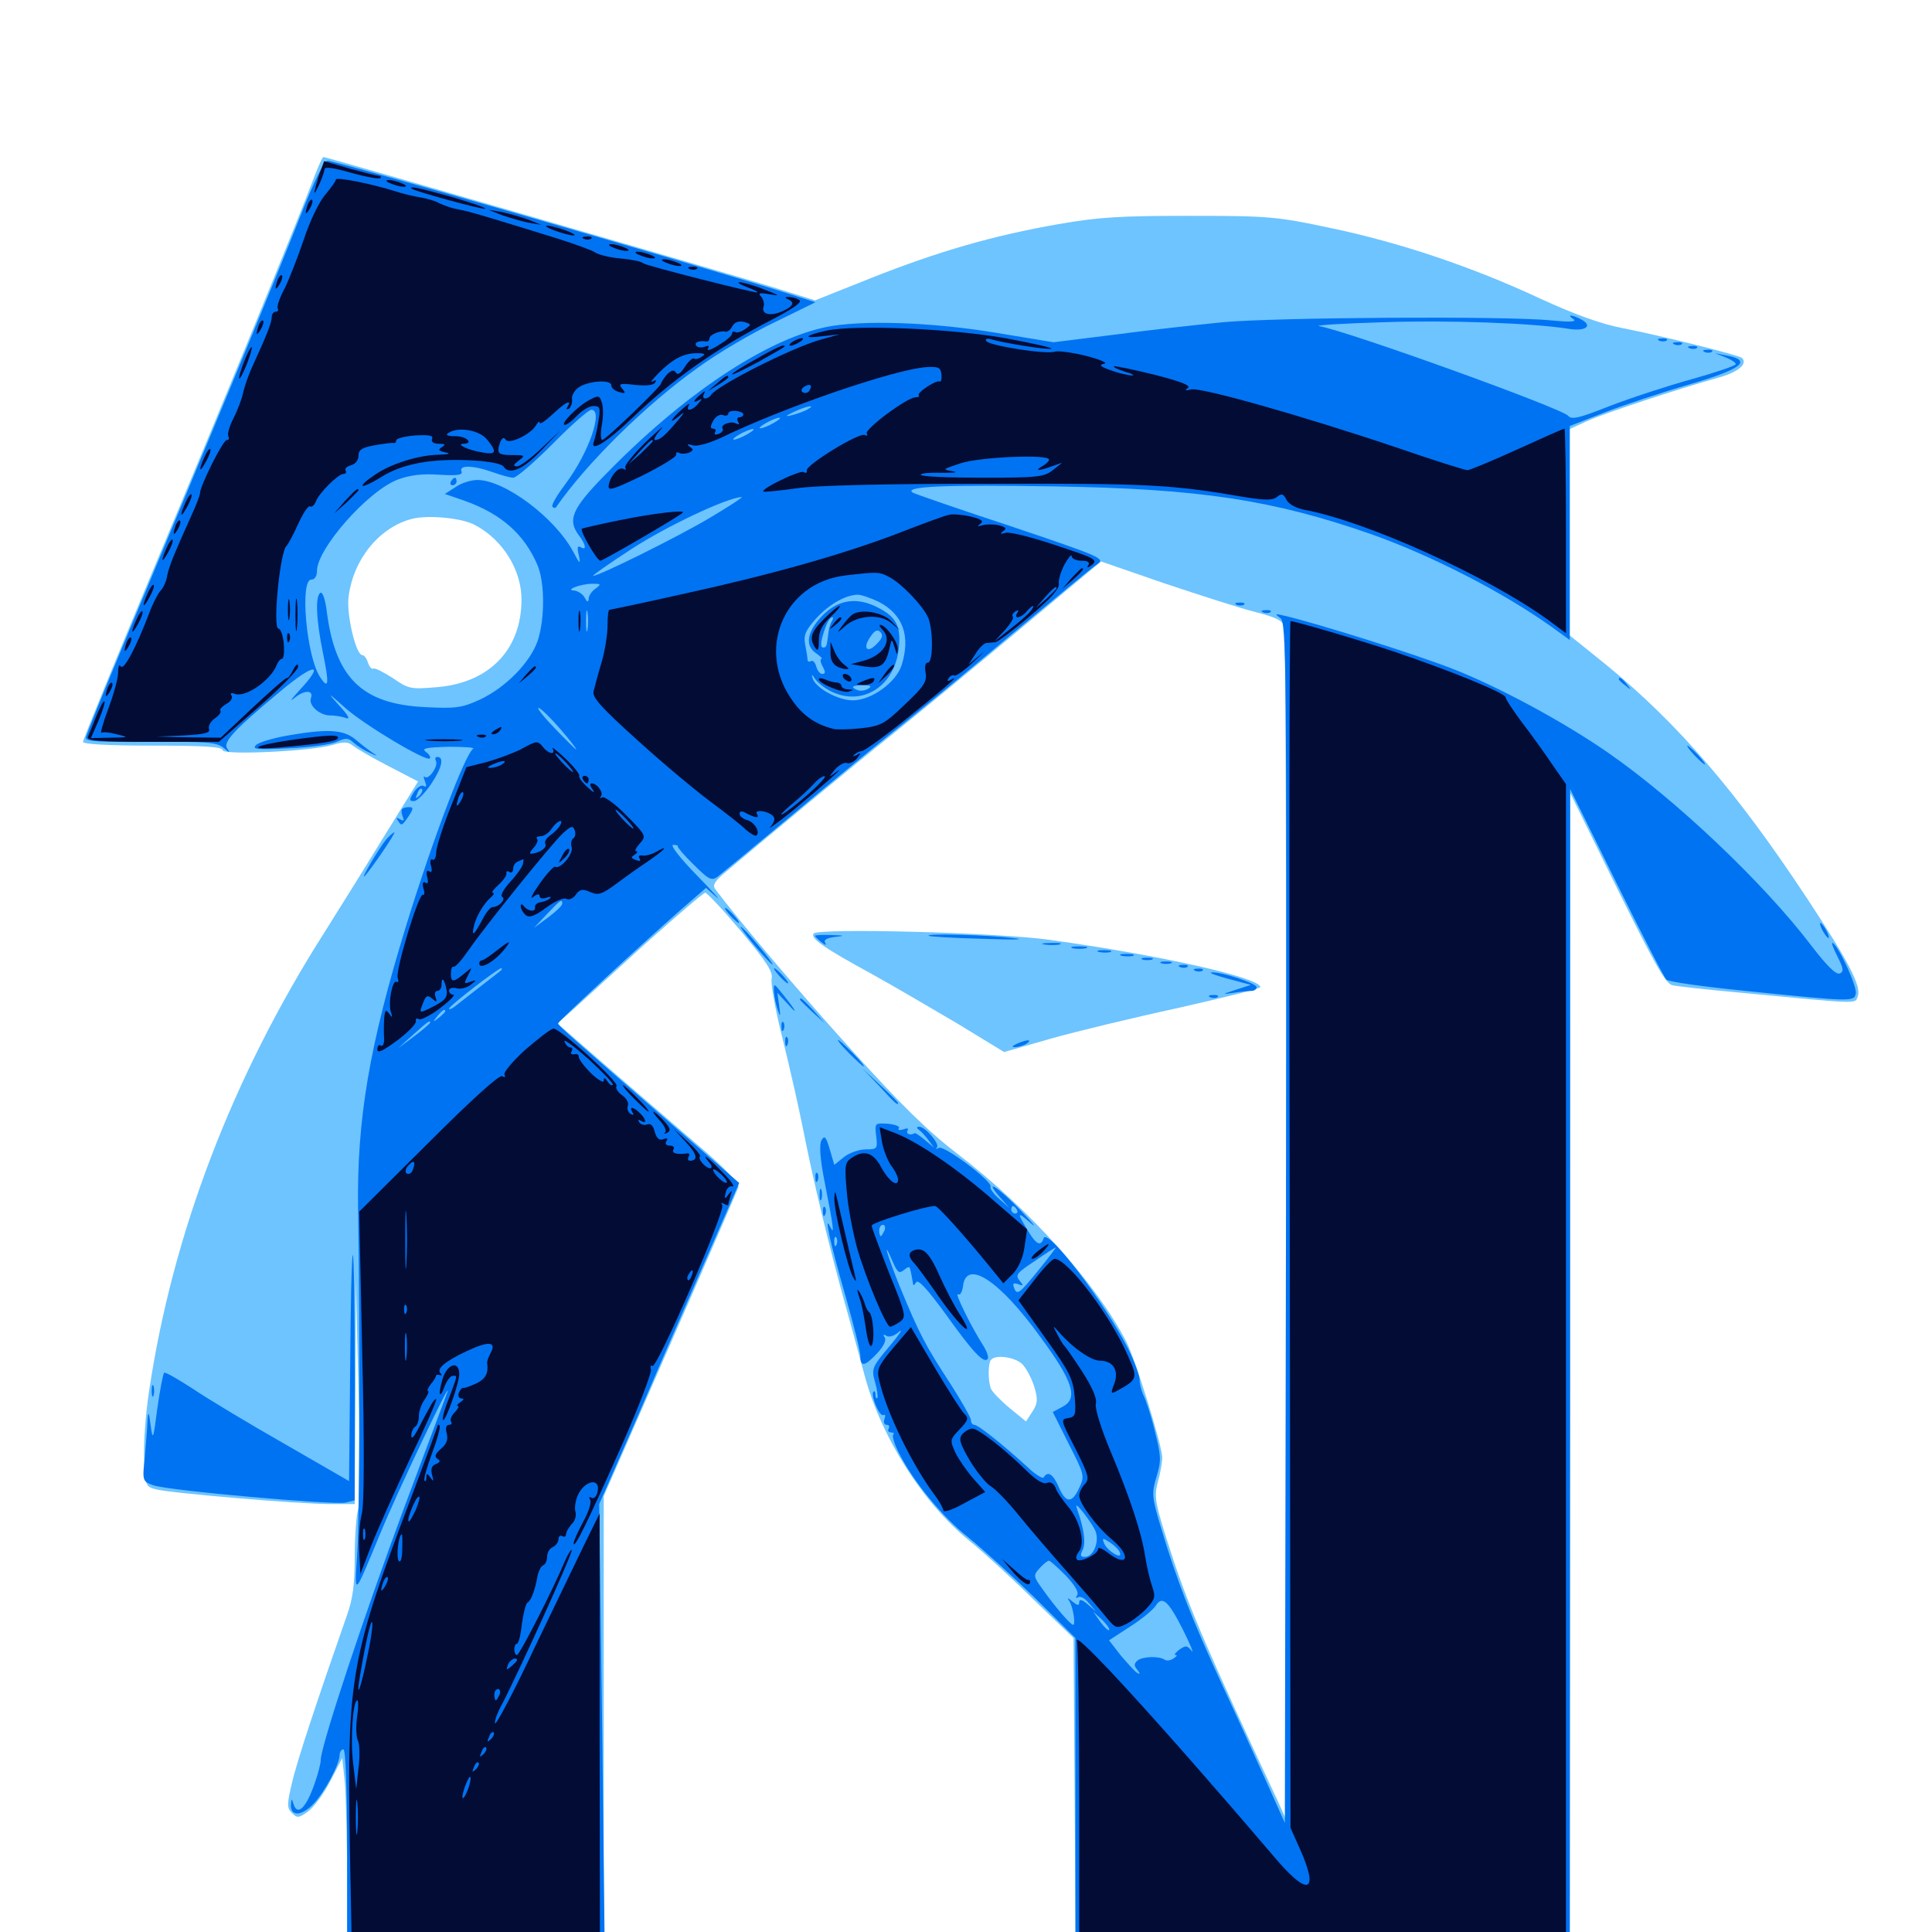 <svg xmlns="http://www.w3.org/2000/svg" viewBox="0 -1000 1000 1000">
	<path fill="#6dc4ff" d="M163.086 -909.57C154.883 -887.5 114.062 -788.086 79.883 -706.445C59.57 -657.812 42.969 -617.188 42.969 -616.016C42.969 -614.844 55.273 -614.062 79.102 -614.062C105.078 -614.062 115.234 -613.477 115.234 -611.719C115.234 -608.984 161.133 -611.133 172.266 -614.453C177.93 -616.211 180.273 -616.016 182.617 -614.062C184.375 -612.695 192.578 -607.812 200.977 -603.516L216.406 -595.508L198.242 -566.211C188.477 -550.195 174.805 -528.32 168.164 -517.773C120.117 -442.383 89.258 -361.133 77.148 -279.883C75.391 -268.359 74.219 -252.734 74.609 -244.727C75.195 -230.859 75.391 -230.469 80.859 -229.102C88.281 -227.148 154.883 -221.484 171.094 -221.484H183.594L183.984 -279.688L184.18 -337.695L185.547 -281.055C186.328 -250 186.328 -221.875 185.352 -218.75C184.375 -215.43 183.594 -204.297 183.594 -193.945C183.594 -179.883 182.617 -172.266 179.492 -163.672C164.453 -120.703 153.711 -88.477 151.172 -77.344C148.438 -65.82 148.438 -64.258 151.172 -61.523C153.906 -58.789 154.688 -58.984 159.57 -62.5C162.695 -64.844 167.773 -71.875 171.094 -78.32L177.148 -90.039L178.516 -77.148C179.102 -70.117 179.688 -46.094 179.688 -23.828V16.797H246.094H312.5V-104.297V-225.586L346.875 -304.102C365.82 -347.266 381.641 -383.984 382.227 -385.547C382.617 -387.305 376.367 -394.141 365.82 -403.32C356.25 -411.523 335.156 -429.883 318.555 -444.141L288.477 -470.312L296.289 -477.148C300.586 -481.055 317.383 -496.289 333.594 -511.133C350 -525.781 364.062 -537.891 365.039 -537.891C366.016 -537.891 374.414 -528.906 383.594 -517.969C396.68 -502.344 400.195 -496.875 399.414 -493.555C398.828 -491.016 401.367 -476.953 405.078 -462.305C408.789 -447.461 413.672 -425.781 416.016 -413.867C420.703 -390.039 428.711 -356.445 437.695 -324.023C441.016 -312.305 445.312 -296.094 447.461 -288.281C456.055 -256.055 477.93 -221.68 501.953 -202.344C507.812 -197.656 522.461 -184.375 534.18 -172.852L555.664 -152.148L556.25 -67.188L556.836 17.773H684.57H812.5V-285.938L812.695 -589.648L836.914 -540.43C856.445 -500.977 862.109 -490.82 865.625 -490.039C868.164 -489.453 884.18 -487.695 901.367 -486.133C963.086 -480.273 960.156 -480.273 961.523 -484.18C963.672 -489.258 957.031 -502.148 934.961 -535.547C898.828 -590.234 868.75 -625.195 831.641 -655.664L812.5 -671.094V-724.609V-777.93L821.875 -782.227C831.055 -786.328 868.359 -798.633 889.258 -804.492C899.414 -807.227 904.688 -811.523 901.758 -814.648C900.195 -816.211 859.18 -826.367 840.234 -830.078C828.906 -832.227 815.82 -836.914 797.07 -845.508C761.523 -862.109 724.023 -874.609 688.477 -882.031C660.938 -887.891 656.641 -888.281 616.211 -888.281C580.273 -888.281 568.945 -887.695 547.852 -883.984C514.258 -878.125 485.742 -869.922 450.781 -856.055L421.875 -844.531L400 -851.367C376.562 -858.594 168.945 -918.75 167.383 -918.75C166.992 -918.75 165.039 -914.648 163.086 -909.57ZM245.703 -728.32C260.352 -720.703 270.117 -704.688 269.922 -689.258C269.727 -663.672 253.32 -646.68 226.367 -644.336C212.5 -643.164 211.523 -643.359 203.32 -649.023C198.438 -652.148 193.945 -654.492 193.164 -653.906C192.383 -653.516 191.211 -654.883 190.43 -657.031C189.844 -659.18 188.477 -660.938 187.5 -660.938C184.18 -660.938 179.102 -682.617 180.469 -691.406C183.008 -710.742 196.484 -727.148 213.281 -731.445C221.68 -733.594 239.258 -731.836 245.703 -728.32ZM649.805 -683.203C660.547 -680.469 664.062 -678.711 664.844 -675.586C665.43 -673.438 665.82 -533.789 665.82 -365.039L665.625 -58.398L660.742 -69.141C625.977 -143.359 615.82 -166.992 607.031 -193.555C597.656 -222.266 597.266 -224.805 599.219 -232.617C600.586 -237.305 601.562 -243.164 601.562 -245.703C601.562 -251.562 587.695 -296.484 583.008 -305.469C567.773 -335.156 533.008 -374.023 495.898 -402.539C480.273 -414.453 466.406 -428.125 441.016 -456.25C413.477 -486.719 383.398 -522.266 370.312 -539.648C368.75 -541.602 369.727 -543.555 374.219 -547.461C399.023 -568.359 440.625 -602.93 461.914 -619.922C475.977 -631.25 505.859 -655.859 528.516 -674.805L569.922 -709.375L602.734 -698.047C620.898 -691.992 641.992 -685.156 649.805 -683.203ZM529.102 -293.945C531.25 -291.797 533.984 -286.523 535.352 -282.227C537.305 -275.586 537.109 -273.633 534.375 -269.336L531.055 -264.258L522.461 -271.289C517.773 -275.195 513.477 -279.688 512.891 -281.25C511.328 -285.352 511.328 -294.727 513.086 -296.289C515.625 -299.023 525.586 -297.461 529.102 -293.945ZM421.094 -516.797C419.531 -514.258 425.781 -509.766 451.172 -495.898C462.5 -489.648 482.422 -477.93 495.703 -470.117L519.727 -455.469L543.555 -462.305C556.641 -466.016 586.523 -473.242 609.961 -478.32C633.203 -483.594 652.344 -488.281 652.344 -489.062C652.344 -493.945 600.195 -505.664 543.75 -513.477C516.797 -517.383 423.047 -519.727 421.094 -516.797Z"/>
	<path fill="#0073f3" d="M155.664 -888.672C143.945 -858.594 102.148 -757.812 66.602 -672.852C54.688 -644.336 44.727 -619.922 44.531 -618.359C43.945 -616.211 49.805 -615.82 77.93 -616.016C107.812 -616.211 112.305 -615.82 116.016 -612.695C118.75 -610.352 119.336 -610.156 117.773 -612.305C115.039 -615.625 120.508 -621.68 145.117 -642.188C162.891 -657.031 168.555 -657.227 154.883 -642.578C150.781 -638.086 149.609 -636.523 152.344 -638.672C157.422 -642.969 162.5 -642.969 160.938 -638.672C159.57 -634.961 165.43 -629.688 170.898 -629.688C173.438 -629.688 177.148 -629.102 179.102 -628.32C181.445 -627.539 180.273 -629.688 175.781 -634.57C169.141 -641.992 169.336 -641.992 178.906 -633.398C189.453 -624.219 220.703 -605.664 222.461 -607.422C223.047 -608.008 222.266 -609.57 220.508 -610.742C217.969 -612.695 220.312 -613.086 232.031 -613.477C240.039 -613.477 245.898 -613.086 244.922 -612.5C240.625 -609.375 224.023 -565.625 210.352 -521.289C191.211 -459.18 184.57 -420.312 185.352 -373.828C186.328 -312.109 186.133 -216.602 184.961 -197.07C183.398 -172.852 182.812 -172.461 197.07 -206.836C205.469 -227.344 234.961 -289.453 231.445 -279.102C230.664 -276.953 220.508 -249.805 208.789 -218.555C188.672 -164.453 166.016 -96.094 166.016 -89.062C166.016 -87.305 164.648 -81.836 162.891 -76.953C158.398 -63.867 153.711 -59.57 151.758 -66.797C150.977 -69.336 150.781 -68.945 150.586 -65.82C150.391 -59.57 156.25 -59.961 162.5 -66.602C168.164 -72.656 175.781 -86.914 175.781 -91.602C175.781 -93.164 176.758 -94.531 177.734 -94.531C178.906 -94.531 179.688 -74.609 179.688 -38.867V16.797H246.289H313.086L311.719 -102.344L310.156 -221.484L330.859 -268.75C341.992 -294.922 358.398 -332.227 366.992 -351.953L382.617 -387.695L354.102 -412.5C295.508 -463.281 288.867 -469.141 288.867 -470.312C289.062 -471.484 329.492 -508.984 352.148 -528.906L365.43 -540.43L370.703 -535.742C373.633 -533.203 369.141 -538.281 360.742 -546.875C351.953 -555.859 346.68 -562.695 348.438 -562.695C350.195 -562.695 351.172 -562.305 350.781 -561.914C350.586 -561.523 354.102 -557.227 358.984 -552.539C366.602 -544.922 368.164 -543.945 371.289 -546.094C373.047 -547.461 389.844 -561.328 408.594 -576.953C427.148 -592.578 451.172 -612.305 461.914 -620.898C472.656 -629.297 500 -651.758 522.461 -670.703C545.117 -689.453 565.43 -706.445 567.969 -708.008C572.07 -710.938 570.312 -711.719 524.023 -727.344C497.266 -736.133 474.219 -744.141 472.656 -744.922C466.602 -748.242 490.039 -749.219 545.508 -748.242C621.289 -747.07 658.984 -741.211 709.961 -723.438C740.82 -712.5 777.93 -693.555 803.32 -675.391L812.5 -668.75V-724.219V-779.492L831.055 -786.719C841.211 -790.625 860.742 -797.07 874.219 -800.977C901.758 -808.984 907.227 -813.477 893.555 -816.016L887.695 -817.188L893.164 -815.039C896.094 -813.867 898.438 -812.305 898.438 -811.523C898.438 -810.742 888.086 -807.227 875.586 -803.711C862.891 -800.195 843.75 -793.945 833.203 -789.844C817.383 -783.594 813.477 -782.617 811.719 -784.766C808.398 -788.672 698.047 -828.516 682.617 -831.25C680.469 -831.641 695.508 -832.617 715.82 -833.203C749.219 -834.375 793.945 -832.812 812.695 -829.688C820.898 -828.516 824.414 -831.445 818.555 -834.57C813.672 -837.305 810.547 -837.305 814.453 -834.766C816.406 -833.398 812.5 -833.203 802.734 -834.18C779.883 -836.523 659.961 -835.742 632.812 -833.203C619.336 -831.836 594.141 -829.102 576.758 -826.758L545.312 -822.852L515.625 -827.734C483.008 -833.203 445.703 -834.57 427.344 -830.664C395.898 -824.023 353.32 -795.508 313.086 -754.102C295.898 -736.523 293.555 -730.859 299.805 -722.656C303.32 -717.969 303.711 -714.844 300.586 -716.797C298.828 -717.773 298.633 -716.406 299.609 -712.5C300.586 -707.617 300.195 -707.812 296.68 -714.453C287.109 -732.227 261.133 -751.562 247.07 -751.562C243.945 -751.562 238.672 -750 235.742 -747.852L230.273 -744.336L240.43 -740.82C259.57 -733.984 271.484 -723.438 278.32 -707.227C282.031 -698.047 282.031 -679.688 278.32 -668.359C274.414 -657.031 261.719 -644.141 248.438 -637.891C239.062 -633.594 235.938 -633.203 220.117 -633.984C187.109 -635.547 173.242 -649.219 168.945 -684.961C168.164 -690.039 166.992 -693.75 165.82 -693.164C163.086 -691.406 163.672 -678.906 167.188 -661.914C170.508 -645.703 170.117 -642.773 165.625 -649.609C158.594 -660.352 155.078 -700 161.133 -700C162.891 -700 164.062 -701.758 164.062 -704.492C164.062 -716.016 190.43 -745.898 205.859 -751.758C212.109 -754.102 218.359 -754.883 227.148 -754.297C236.914 -753.711 239.648 -754.102 238.867 -756.055C237.5 -759.375 244.922 -759.18 254.883 -755.664C259.18 -754.102 264.062 -752.734 265.625 -752.734C267.383 -752.734 276.562 -760.742 286.133 -770.312C295.703 -780.078 304.688 -787.891 306.055 -787.891C312.5 -787.891 304.688 -765.625 293.164 -750.195C288.477 -743.945 285.156 -738.477 285.938 -737.695C286.523 -737.109 287.305 -736.914 287.695 -737.305C303.516 -760.156 334.375 -790.625 361.328 -809.766C371.484 -817.188 389.453 -827.734 400.977 -833.203L422.07 -843.555L404.883 -849.023C358.008 -863.672 173.828 -916.797 169.531 -916.797C167.773 -916.797 162.5 -906.055 155.664 -888.672ZM417.969 -788.086C416.406 -787.109 412.891 -785.938 410.156 -785.156C406.055 -784.18 406.25 -784.57 411.133 -786.914C417.383 -789.844 422.852 -790.82 417.969 -788.086ZM400.391 -781.055C397.656 -779.492 394.727 -778.32 393.555 -778.32C392.578 -778.32 393.75 -779.492 396.484 -781.055C399.219 -782.617 402.344 -783.789 403.32 -783.789C404.492 -783.789 403.125 -782.617 400.391 -781.055ZM386.719 -775.195C383.984 -773.633 381.055 -772.461 379.883 -772.461C378.906 -772.461 380.078 -773.633 382.812 -775.195C385.547 -776.758 388.672 -777.93 389.648 -777.93C390.82 -777.93 389.453 -776.758 386.719 -775.195ZM367.188 -731.836C350 -721.68 310.156 -701.953 307.031 -701.953C306.25 -701.953 315.43 -708.398 327.148 -716.016C344.922 -727.539 375.391 -741.992 383.789 -742.773C384.961 -742.773 377.344 -737.891 367.188 -731.836ZM308.203 -695.312C306.25 -693.945 304.688 -691.602 304.688 -690.039C304.492 -688.086 303.906 -688.281 302.539 -690.82C301.562 -692.578 299.023 -694.141 297.266 -694.336C291.992 -694.531 300.586 -697.852 306.641 -697.852C311.133 -697.852 311.328 -697.656 308.203 -695.312ZM454.883 -688.477C467.383 -682.031 471.484 -670.703 466.602 -655.469C463.672 -646.68 450.977 -637.5 441.406 -637.5C433.594 -637.5 421.68 -644.141 420.508 -649.219C419.922 -651.172 420.312 -650.977 421.875 -648.633C423.047 -646.875 426.562 -643.945 429.688 -642.383C445.508 -634.18 462.305 -643.945 465.039 -663.086C466.797 -676.172 463.867 -681.25 452.344 -686.523C442.188 -691.016 433.008 -689.062 425.391 -681.055C417.773 -673.047 416.602 -666.016 422.07 -662.109C424.609 -660.352 425.977 -658.984 425.195 -658.984C424.414 -658.984 424.609 -657.227 425.781 -655.078C427.344 -652.148 427.344 -651.172 425.586 -651.172C424.414 -651.172 423.047 -652.93 422.461 -655.078C421.875 -657.227 420.703 -658.398 419.727 -657.812C418.75 -657.227 417.969 -657.617 417.969 -658.594C417.969 -659.57 417.383 -663.086 416.797 -666.211C415.82 -671.094 416.797 -673.438 422.07 -679.492C428.711 -686.914 437.305 -691.992 443.945 -692.188C445.898 -692.188 450.781 -690.43 454.883 -688.477ZM304.102 -674.219C303.711 -671.68 303.32 -673.633 303.32 -678.516C303.32 -683.398 303.711 -685.352 304.102 -683.008C304.492 -680.469 304.492 -676.562 304.102 -674.219ZM430.469 -678.32C429.688 -676.953 428.906 -674.219 428.711 -671.875C427.93 -665.234 427.734 -664.844 425.977 -664.844C424.805 -664.844 424.805 -667.188 425.781 -670.703C427.539 -676.953 429.297 -680.469 430.859 -680.469C431.445 -680.469 431.25 -679.492 430.469 -678.32ZM453.711 -666.602C448.828 -661.523 446.289 -664.453 450.586 -670.508C452.734 -673.633 454.102 -674.414 455.664 -672.852C457.227 -671.289 456.641 -669.531 453.711 -666.602ZM449.414 -643.555C447.852 -642.578 445.508 -642.188 443.945 -642.773C439.844 -644.336 441.016 -645.312 446.875 -645.312C450.781 -645.312 451.367 -644.727 449.414 -643.555ZM289.844 -622.852C294.922 -616.992 298.633 -612.109 298.242 -612.109C297.852 -612.109 292.969 -616.992 287.305 -622.852C281.641 -628.711 277.734 -633.594 278.711 -633.594C279.688 -633.594 284.766 -628.711 289.844 -622.852ZM291.016 -532.227C291.016 -531.25 287.695 -528.125 283.789 -525.195L276.367 -519.727L283.008 -526.758C290.234 -534.375 291.016 -534.961 291.016 -532.227ZM258.789 -497.266C256.836 -495.703 239.648 -482.422 234.961 -478.711C233.594 -477.734 232.422 -477.344 232.422 -477.93C232.422 -479.297 257.812 -498.828 259.375 -498.828C260.156 -498.828 259.766 -498.047 258.789 -497.266ZM230.469 -476.562C230.469 -476.172 228.906 -474.609 227.148 -473.242C224.023 -470.703 223.828 -470.898 226.367 -474.023C228.906 -477.148 230.469 -478.125 230.469 -476.562ZM222.656 -470.703C222.656 -470.312 218.945 -466.992 214.453 -463.672L206.055 -457.422L213.867 -464.453C221.68 -471.484 222.656 -472.07 222.656 -470.703ZM858.984 -823.633C857.422 -824.219 858.008 -824.805 860.156 -824.805C862.305 -825 863.477 -824.414 862.695 -823.828C862.109 -823.242 860.352 -823.047 858.984 -823.633ZM866.797 -821.68C865.234 -822.266 865.82 -822.852 867.969 -822.852C870.117 -823.047 871.289 -822.461 870.508 -821.875C869.922 -821.289 868.164 -821.094 866.797 -821.68ZM874.609 -819.727C873.047 -820.312 873.633 -820.898 875.781 -820.898C877.93 -821.094 879.102 -820.508 878.32 -819.922C877.734 -819.336 875.977 -819.141 874.609 -819.727ZM882.422 -817.773C880.859 -818.359 881.445 -818.945 883.594 -818.945C885.742 -819.141 886.914 -818.555 886.133 -817.969C885.547 -817.383 883.789 -817.188 882.422 -817.773ZM233.398 -750.781C232.812 -749.805 233.203 -748.828 234.18 -748.828C235.352 -748.828 236.328 -749.805 236.328 -750.781C236.328 -751.953 235.938 -752.734 235.547 -752.734C234.961 -752.734 233.984 -751.953 233.398 -750.781ZM640.234 -686.914C638.672 -687.5 639.258 -688.086 641.406 -688.086C643.555 -688.281 644.727 -687.695 643.945 -687.109C643.359 -686.523 641.602 -686.328 640.234 -686.914ZM653.906 -683.008C652.344 -683.594 652.93 -684.18 655.078 -684.18C657.227 -684.375 658.398 -683.789 657.617 -683.203C657.031 -682.617 655.273 -682.422 653.906 -683.008ZM662.695 -680.078C665.82 -677.734 666.016 -661.328 665.625 -366.992L665.039 -56.445L655.859 -76.953C650.781 -88.281 640.234 -111.523 632.227 -128.711C617.188 -161.328 609.18 -181.641 600.781 -209.766C596.094 -225.391 596.094 -227.148 598.633 -235.742C601.172 -244.141 600.977 -246.289 597.656 -259.57C595.703 -267.578 592.969 -275.781 591.797 -277.93C590.82 -280.078 589.844 -283.594 589.844 -285.938C589.844 -288.086 587.109 -295.508 583.789 -302.148C571.875 -325.586 542.383 -364.453 540.234 -359.18C538.672 -354.688 536.523 -355.664 532.227 -362.695C526.172 -372.656 526.367 -373.242 533.398 -366.992C537.109 -363.867 534.766 -366.602 528.32 -373.438C516.992 -385.352 508.398 -390.82 517.773 -380.078L522.461 -374.805L517.188 -379.492C514.258 -382.031 512.305 -384.766 512.695 -385.742C514.258 -388.086 488.672 -407.422 485.938 -405.859C484.57 -405.078 483.984 -405.273 484.961 -406.055C486.523 -408.008 478.906 -416.797 475.781 -416.797C474.414 -416.797 474.219 -416.211 475.586 -415.234C476.758 -414.453 478.906 -412.109 480.469 -409.961L483.398 -406.055L478.711 -409.961C476.172 -412.109 473.828 -413.672 473.438 -413.477C471.289 -412.109 468.75 -413.086 469.727 -414.844C470.508 -416.016 469.531 -416.211 467.578 -415.43C465.625 -414.844 464.648 -415.039 465.234 -416.016C466.016 -416.992 463.281 -417.969 459.57 -418.359C452.734 -418.75 452.734 -418.75 453.516 -411.914C454.297 -405.469 454.102 -405.078 448.047 -405.078C444.727 -405.078 439.648 -403.32 436.914 -401.172L431.836 -397.07L429.492 -405.078C427.539 -411.719 426.758 -412.5 425.195 -409.766C424.023 -407.617 424.414 -400.781 426.562 -389.648C431.641 -363.672 432.031 -360.352 429.688 -365.039C426.367 -371.875 429.492 -357.422 437.695 -328.906C441.797 -314.453 445.312 -300.586 445.312 -298.242C445.312 -292.383 447.461 -292.578 453.906 -299.414C457.227 -302.93 458.789 -306.055 458.008 -307.617C456.836 -309.18 457.227 -309.57 458.789 -308.594C460.156 -307.617 463.086 -308.594 465.43 -310.742C467.773 -312.695 465.43 -309.18 460.352 -303.125C451.367 -292.383 450.977 -291.602 452.93 -284.57C454.102 -280.664 454.492 -276.953 454.102 -276.367C453.516 -275.977 453.125 -276.758 453.125 -278.125C453.125 -279.492 452.734 -280.273 452.148 -279.688C450.391 -278.125 455.273 -266.406 457.227 -267.578C458.203 -268.164 458.398 -267.188 457.812 -265.625C457.227 -263.867 457.617 -262.5 458.984 -262.5C460.156 -262.5 460.547 -261.719 459.961 -260.547C459.375 -259.57 459.766 -258.594 461.133 -258.594C462.5 -258.594 463.086 -258.008 462.305 -257.422C461.719 -256.641 462.891 -252.539 465.234 -248.047C472.656 -233.203 487.891 -214.648 501.367 -204.102C508.594 -198.242 524.023 -184.18 535.742 -172.852L556.641 -152.148V-67.773V16.797H684.57H812.5L812.695 -287.5V-591.602L836.523 -543.359C849.609 -516.797 861.328 -494.141 862.5 -492.969C863.672 -491.797 882.031 -489.258 903.516 -487.109C958.594 -481.445 959.766 -481.445 960.547 -485.742C961.328 -489.258 951.953 -509.766 948.633 -511.914C947.656 -512.5 948.828 -509.375 950.977 -505.078C954.297 -498.438 954.492 -497.07 952.148 -496.094C950.195 -495.508 945.508 -500.195 937.695 -510.352C913.086 -542.773 867.578 -585.938 832.422 -610.352C809.375 -626.367 775 -644.922 751.172 -654.102C730.859 -661.914 682.422 -677.148 665.039 -681.25C659.961 -682.422 659.57 -682.422 662.695 -680.078ZM526.367 -373.828C526.953 -372.852 526.562 -371.875 525.586 -371.875C524.414 -371.875 523.438 -372.852 523.438 -373.828C523.438 -375 523.828 -375.781 524.219 -375.781C524.805 -375.781 525.781 -375 526.367 -373.828ZM457.812 -363.086C457.031 -361.523 456.25 -360.156 455.859 -360.156C455.469 -360.156 455.078 -361.523 455.078 -363.086C455.078 -364.648 455.859 -366.016 457.031 -366.016C458.008 -366.016 458.398 -364.648 457.812 -363.086ZM433.008 -355.859C432.422 -354.297 431.836 -354.883 431.836 -357.031C431.641 -359.18 432.227 -360.352 432.812 -359.57C433.398 -358.984 433.594 -357.227 433.008 -355.859ZM537.695 -342.773C527.539 -330.273 526.367 -329.297 524.805 -333.594C524.023 -335.742 524.609 -336.133 526.953 -335.352C529.883 -334.18 529.883 -334.57 527.734 -337.109C525.391 -340.039 526.367 -341.211 535.547 -347.266C541.211 -351.172 546.094 -354.297 546.484 -354.297C546.68 -354.297 542.773 -349.023 537.695 -342.773ZM467.773 -342.578C469.336 -343.945 470.898 -344.531 470.898 -343.75C471.094 -343.164 471.484 -341.797 471.68 -340.625C471.875 -339.648 472.266 -337.5 472.461 -336.328C472.656 -334.375 473.047 -334.375 474.219 -336.328C475.391 -337.891 480.078 -332.617 489.258 -320.117C503.516 -300.195 508.984 -294.336 511.133 -296.484C511.914 -297.266 510.938 -300.195 509.18 -303.125C503.125 -312.5 493.75 -331.25 495.898 -330.078C496.875 -329.297 498.047 -331.25 498.438 -334.18C500 -348.633 517.383 -337.305 538.477 -308.008C555.469 -284.961 558.203 -276.172 550 -271.875L544.922 -269.141L553.125 -252.734C561.328 -236.719 561.523 -235.938 558.594 -229.883C554.883 -221.68 551.562 -221.875 548.047 -230.273C545.117 -236.914 542.383 -238.867 540.234 -235.352C539.648 -234.375 535.742 -236.914 531.641 -240.82C520.117 -251.367 506.445 -262.5 504.297 -262.5C503.32 -262.5 502.539 -263.672 502.539 -265.039C502.539 -266.211 497.656 -274.805 491.797 -283.984C479.102 -303.32 475.586 -310.156 466.016 -333.398C459.375 -349.609 456.25 -360.547 462.109 -346.875C464.453 -341.406 465.43 -340.625 467.773 -342.578ZM566.602 -208.398C569.531 -202.93 566.211 -194.141 561.523 -194.141C559.18 -194.141 558.984 -194.922 560.352 -197.656C562.109 -200.977 561.133 -208.789 557.617 -218.555C556.641 -221.68 557.031 -221.484 560.352 -217.578C562.5 -214.844 565.43 -210.742 566.602 -208.398ZM579.688 -196.289C581.055 -192.383 573.047 -197.266 571.484 -201.172C570.312 -204.102 570.703 -204.102 574.609 -201.562C576.953 -200 579.297 -197.656 579.688 -196.289ZM551.562 -184.57C556.25 -179.688 558.398 -175.977 557.617 -174.414C556.641 -173.047 556.836 -172.461 558.008 -173.242C559.18 -174.023 561.719 -172.656 563.672 -170.117L567.383 -165.82L563.086 -169.531C560.156 -172.07 558.594 -172.461 558.594 -170.703C558.594 -168.75 557.812 -168.945 555.273 -170.898C552.539 -173.242 552.148 -173.242 553.711 -170.898C555.469 -167.773 556.836 -158.984 555.469 -158.984C554.102 -158.984 545.898 -168.555 539.844 -177.148C534.766 -184.18 534.766 -184.57 538.086 -188.281C540.039 -190.43 542.188 -192.188 542.969 -192.188C543.555 -192.188 547.461 -188.672 551.562 -184.57ZM612.305 -156.445C616.211 -148.633 618.164 -143.75 616.797 -145.508C614.453 -148.438 613.672 -148.438 610.352 -146.094C608.398 -144.531 607.422 -143.359 608.594 -143.359C609.57 -143.359 608.984 -142.578 607.422 -141.602C605.859 -140.43 603.711 -140.234 602.734 -141.016C599.609 -142.969 591.016 -142.578 588.672 -140.43C586.914 -138.867 586.914 -137.695 588.672 -135.742C590.234 -133.594 590.234 -133.203 588.477 -134.18C587.305 -134.961 583.594 -139.062 580.078 -143.164L574.023 -150.977L585.156 -158.203C591.211 -162.109 597.07 -166.992 598.242 -168.945C601.562 -174.219 604.688 -171.484 612.305 -156.445ZM574.023 -156.25C573.633 -155.859 571.484 -157.812 569.531 -160.547L565.82 -165.82L570.508 -161.523C572.852 -159.18 574.609 -156.836 574.023 -156.25ZM837.891 -648.438C837.891 -648.047 839.453 -646.484 841.406 -645.117C844.336 -642.578 844.531 -642.773 841.992 -645.898C839.453 -649.023 837.891 -650 837.891 -648.438ZM148.047 -619.141C140.625 -617.773 133.594 -615.625 132.422 -614.258C130.273 -612.109 133.398 -611.914 149.414 -612.695C160.156 -613.086 171.289 -614.648 174.219 -616.016C178.906 -618.164 180.273 -618.164 183.008 -615.625C184.961 -613.867 188.672 -611.523 191.406 -610.352C195.508 -608.398 195.703 -608.594 192.578 -610.547C190.625 -611.914 186.523 -615.039 183.594 -617.578C177.344 -622.461 168.945 -622.852 148.047 -619.141ZM876.953 -609.18C879.492 -606.445 882.031 -604.297 882.422 -604.297C883.008 -604.297 881.445 -606.445 878.906 -609.18C876.367 -611.914 873.828 -614.062 873.438 -614.062C872.852 -614.062 874.414 -611.914 876.953 -609.18ZM225.586 -606.25C227.148 -603.711 221.875 -596.094 219.922 -597.852C219.141 -598.633 219.141 -597.656 219.922 -595.703C220.898 -593.164 220.703 -592.383 219.336 -593.164C218.164 -593.945 215.82 -592.383 214.258 -590.039C211.719 -585.938 211.719 -585.352 214.258 -585.352C215.82 -585.352 219.727 -589.258 222.852 -593.75C228.711 -602.344 230.078 -608.203 226.367 -608.203C225.391 -608.203 225 -607.422 225.586 -606.25ZM216.992 -588.086C215.039 -586.328 214.844 -586.523 216.016 -589.258C216.602 -591.211 217.773 -592.188 218.359 -591.602C218.945 -591.016 218.359 -589.453 216.992 -588.086ZM208.203 -581.25C207.617 -580.859 207.812 -579.102 208.398 -577.344C209.375 -575.195 208.984 -574.805 207.031 -575.977C205.273 -576.953 204.883 -576.758 205.859 -575.391C207.812 -572.266 208.008 -572.461 211.523 -577.539C214.062 -581.445 214.062 -582.227 211.719 -582.227C210.156 -582.227 208.594 -581.836 208.203 -581.25ZM200 -565.625C196.484 -561.523 185.938 -543.75 188.867 -546.68C192.188 -550.195 205.078 -569.141 204.102 -569.141C203.516 -569.141 201.758 -567.578 200 -565.625ZM377.93 -526.172C379.883 -524.023 381.836 -522.266 382.422 -522.266C383.008 -522.266 381.836 -524.023 379.883 -526.172C377.93 -528.32 375.977 -530.078 375.391 -530.078C374.805 -530.078 375.977 -528.32 377.93 -526.172ZM943.359 -518.359C944.531 -516.211 945.898 -514.453 946.484 -514.453C946.875 -514.453 946.484 -516.211 945.312 -518.359C944.141 -520.508 942.773 -522.266 942.188 -522.266C941.797 -522.266 942.188 -520.508 943.359 -518.359ZM390.625 -510.547C395.117 -505.273 399.219 -500.781 399.805 -500.781C400.391 -500.781 397.07 -505.273 392.578 -510.547C388.086 -516.016 383.984 -520.312 383.398 -520.312C382.812 -520.312 386.133 -516.016 390.625 -510.547ZM421.875 -515.625C421.875 -515.234 423.438 -513.672 425.195 -512.305C427.148 -510.742 427.93 -510.547 427.148 -511.914C426.172 -513.477 427.734 -514.453 432.031 -515.039C437.695 -515.625 437.5 -515.82 430.273 -516.016C425.586 -516.211 421.875 -516.016 421.875 -515.625ZM480.664 -515.625C479.102 -516.992 512.305 -516.016 524.414 -514.453C531.641 -513.672 525.586 -513.477 508.789 -514.062C493.75 -514.453 481.055 -515.234 480.664 -515.625ZM540.625 -511.133C538.086 -511.523 539.648 -511.914 543.945 -511.914C548.242 -512.109 550.195 -511.719 548.438 -511.133C546.484 -510.742 542.969 -510.742 540.625 -511.133ZM555.273 -509.18C553.32 -509.766 554.883 -510.156 558.594 -510.156C562.305 -510.156 563.867 -509.766 562.109 -509.18C560.156 -508.789 557.031 -508.789 555.273 -509.18ZM568.945 -507.227C566.992 -507.812 568.164 -508.203 571.289 -508.203C574.609 -508.203 575.977 -507.812 574.805 -507.227C573.438 -506.836 570.703 -506.836 568.945 -507.227ZM580.664 -505.273C578.711 -505.859 579.883 -506.25 583.008 -506.25C586.328 -506.25 587.695 -505.859 586.523 -505.273C585.156 -504.883 582.422 -504.883 580.664 -505.273ZM591.406 -503.32C590.039 -503.906 591.016 -504.297 593.75 -504.297C596.484 -504.297 597.461 -503.906 596.289 -503.32C594.922 -502.93 592.578 -502.93 591.406 -503.32ZM601.172 -501.367C599.805 -501.953 600.781 -502.344 603.516 -502.344C606.25 -502.344 607.227 -501.953 606.055 -501.367C604.688 -500.977 602.344 -500.977 601.172 -501.367ZM610.938 -499.414C609.375 -500 609.961 -500.586 612.109 -500.586C614.258 -500.781 615.43 -500.195 614.648 -499.609C614.062 -499.023 612.305 -498.828 610.938 -499.414ZM403.32 -494.922C405.273 -492.773 407.227 -491.016 407.812 -491.016C408.398 -491.016 407.227 -492.773 405.273 -494.922C403.32 -497.07 401.367 -498.828 400.781 -498.828C400.195 -498.828 401.367 -497.07 403.32 -494.922ZM618.75 -497.461C617.188 -498.047 617.773 -498.633 619.922 -498.633C622.07 -498.828 623.242 -498.242 622.461 -497.656C621.875 -497.07 620.117 -496.875 618.75 -497.461ZM635.742 -493.359L647.461 -490.234L639.648 -487.695C632.422 -485.352 632.227 -485.156 638.477 -486.133C641.992 -486.719 646.289 -487.109 647.656 -487.109C649.219 -487.109 650.391 -487.891 650.391 -489.062C650.391 -491.016 632.227 -497.07 627.148 -496.68C625.391 -496.484 629.297 -495.117 635.742 -493.359ZM400.586 -486.719C400.781 -484.18 401.562 -480.078 402.539 -477.344C403.906 -473.242 404.102 -473.633 403.32 -479.297L402.344 -486.133L407.812 -480.273C413.672 -473.633 411.914 -477.148 404.883 -485.742C400.586 -491.211 400.391 -491.211 400.586 -486.719ZM626.562 -483.789C625 -484.375 625.586 -484.961 627.734 -484.961C629.883 -485.156 631.055 -484.57 630.273 -483.984C629.688 -483.398 627.93 -483.203 626.562 -483.789ZM414.062 -482.617C414.062 -482.227 416.992 -479.492 420.508 -476.172L426.758 -470.508L421.094 -476.953C415.625 -482.812 414.062 -484.18 414.062 -482.617ZM404.492 -468.359C404.492 -466.211 405.078 -465.625 405.664 -467.188C406.25 -468.555 406.055 -470.312 405.469 -470.898C404.883 -471.68 404.297 -470.508 404.492 -468.359ZM406.445 -460.547C406.445 -458.398 407.031 -457.812 407.617 -459.375C408.203 -460.742 408.008 -462.5 407.422 -463.086C406.836 -463.867 406.25 -462.695 406.445 -460.547ZM439.453 -454.883C443.164 -451.172 446.484 -448.047 447.07 -448.047C447.656 -448.047 445.117 -451.172 441.406 -454.883C437.695 -458.594 434.375 -461.719 433.789 -461.719C433.203 -461.719 435.742 -458.594 439.453 -454.883ZM526.367 -459.766C523.828 -458.594 523.438 -458.008 525.391 -458.008C526.953 -458.008 529.688 -458.789 531.25 -459.766C534.766 -462.109 531.641 -462.109 526.367 -459.766ZM455.078 -437.891C463.086 -429.102 464.844 -427.539 464.844 -429.102C464.844 -429.492 460.742 -433.594 455.664 -438.281L446.289 -447.07ZM422.07 -390.234C422.07 -388.086 422.656 -387.5 423.242 -389.062C423.828 -390.43 423.633 -392.188 423.047 -392.773C422.461 -393.555 421.875 -392.383 422.07 -390.234ZM424.219 -381.641C424.219 -378.906 424.609 -377.93 425.195 -379.297C425.586 -380.469 425.586 -382.812 425.195 -384.18C424.609 -385.352 424.219 -384.375 424.219 -381.641ZM425.977 -372.656C425.977 -370.508 426.562 -369.922 427.148 -371.484C427.734 -372.852 427.539 -374.609 426.953 -375.195C426.367 -375.977 425.781 -374.805 425.977 -372.656ZM181.25 -291.992L180.664 -233.398L147.461 -252.539C129.297 -262.891 107.812 -275.781 100 -281.055C92.188 -286.133 85.352 -290.039 84.961 -289.453C84.375 -288.867 82.812 -280.664 81.445 -271.094C79.297 -254.492 79.102 -254.102 77.93 -262.5C77.148 -268.945 76.758 -269.727 76.367 -265.43C76.367 -262.305 75.586 -253.711 75 -246.484C73.633 -233.398 73.633 -233.398 79.297 -231.25C86.523 -228.516 172.852 -220.898 178.906 -222.266L183.594 -223.438V-286.914C183.594 -321.875 183.203 -350.391 182.617 -350.391C182.031 -350.391 181.445 -324.023 181.25 -291.992ZM78.516 -280.078C78.516 -277.344 78.906 -276.367 79.492 -277.734C79.883 -278.906 79.883 -281.25 79.492 -282.617C78.906 -283.789 78.516 -282.812 78.516 -280.078Z"/>
	<path fill="#020c35" d="M166.211 -912.305C165.234 -909.961 164.062 -905.859 163.281 -903.125C162.305 -899.023 162.695 -899.219 165.039 -904.102C166.602 -907.422 167.773 -910.938 167.969 -912.305C167.969 -913.867 172.07 -913.281 181.836 -910.547C189.453 -908.398 196.094 -907.227 196.875 -907.812C197.461 -908.398 197.07 -908.984 196.094 -908.984C195.117 -908.984 188.281 -910.742 181.055 -912.695L167.773 -916.602ZM173.828 -907.031C173.828 -906.25 171.289 -902.734 168.359 -899.219C165.234 -895.703 160.352 -885.547 157.227 -875.977C154.102 -866.797 149.609 -855.273 147.266 -850.586C144.727 -845.898 143.164 -841.211 143.75 -840.234C144.336 -839.453 143.75 -838.672 142.773 -838.672C141.602 -838.672 140.625 -837.305 140.625 -835.742C140.625 -833.008 138.086 -826.562 130.469 -809.961C128.32 -805.273 126.367 -799.219 125.781 -796.484C125.195 -793.555 123.047 -787.891 120.898 -783.594C118.75 -779.492 117.578 -775.195 118.164 -774.219C118.75 -773.047 118.555 -772.266 117.383 -772.266C115.43 -772.266 103.516 -748.438 103.516 -744.727C103.516 -743.555 101.367 -738.086 98.828 -732.617C90.039 -713.086 87.5 -706.836 86.523 -701.953C86.133 -699.219 84.57 -695.703 83.008 -694.141C81.641 -692.578 78.906 -687.305 77.148 -682.422C70.508 -665.039 64.062 -652.734 62.5 -655.078C61.719 -656.445 61.133 -655.078 61.133 -651.758C61.133 -648.828 58.789 -640.43 56.055 -633.203C53.32 -625.781 51.758 -620.312 52.539 -620.703C53.125 -621.289 56.836 -620.898 60.547 -619.922C66.992 -618.359 66.797 -618.359 57.227 -618.164L47.07 -617.969L50.977 -626.953C53.125 -632.031 54.492 -636.523 54.102 -636.914C53.32 -637.5 51.367 -633.398 45.508 -618.555C44.727 -616.602 52.148 -616.016 78.906 -616.016H113.281L133.789 -633.984C145.117 -643.75 154.297 -653.32 154.297 -654.883C154.297 -656.836 153.32 -656.25 151.758 -653.32C150.586 -650.781 149.023 -648.828 148.438 -649.023C147.852 -649.219 140.039 -642.383 130.859 -633.789L114.258 -618.164L97.656 -618.359L81.055 -618.75L95.117 -619.336C106.055 -619.922 108.984 -620.703 108.203 -622.656C107.617 -624.219 108.984 -626.562 111.133 -628.125C113.477 -629.688 114.648 -631.445 114.062 -632.227C113.477 -632.812 114.844 -634.18 116.992 -635.547C119.336 -636.719 120.508 -638.672 119.922 -639.844C118.945 -641.211 119.531 -641.602 121.68 -640.82C127.148 -638.867 140.039 -647.852 143.164 -655.664C143.75 -657.422 145.117 -658.984 145.898 -658.984C146.875 -658.984 147.266 -662.5 146.875 -666.797C146.484 -671.094 145.312 -674.609 144.141 -674.609C141.016 -674.609 144.922 -715.234 148.438 -717.578C149.023 -718.164 151.758 -723.047 154.297 -728.711C156.836 -734.375 159.57 -738.477 160.547 -737.891C161.328 -737.305 162.695 -738.477 163.477 -740.43C165.039 -744.727 175 -754.688 177.734 -754.688C178.906 -754.688 179.492 -755.469 178.906 -756.445C178.32 -757.422 179.492 -758.594 181.641 -759.18C183.984 -759.766 185.547 -761.914 185.547 -764.062C185.547 -767.188 187.305 -768.359 193.945 -769.531C198.438 -770.312 202.734 -770.898 203.711 -770.703C204.492 -770.508 205.078 -771.094 205.078 -772.07C205.078 -773.047 209.57 -774.219 214.844 -774.609C222.07 -775 224.414 -774.609 223.633 -772.852C223.047 -771.289 224.414 -770.312 227.148 -770.312C230.469 -770.312 230.859 -769.922 228.711 -768.555C226.562 -767.188 226.953 -766.602 230.664 -765.82C233.594 -765.234 232.422 -764.844 227.344 -764.648C216.602 -764.453 202.344 -759.961 194.141 -754.297C183.984 -747.461 186.328 -746.289 197.07 -752.93C203.516 -757.031 210.938 -759.57 220.312 -760.938C234.766 -763.086 258.984 -761.523 260.742 -758.398C263.672 -753.906 271.094 -757.227 280.273 -766.992L290.039 -777.148L280.273 -767.969C274.805 -762.695 269.141 -758.594 267.578 -758.594C265.43 -758.789 265.625 -759.375 268.359 -761.523C272.07 -764.258 271.875 -764.453 265.039 -764.453C257.617 -764.453 256.836 -765.43 258.984 -771.289C259.961 -773.438 260.742 -773.828 261.719 -772.461C263.281 -769.727 274.414 -775 277.344 -779.688C278.32 -781.445 279.297 -782.227 279.297 -781.445C279.297 -779.883 281.836 -781.641 289.258 -788.477C293.555 -792.188 295.898 -792.969 293.75 -789.453C292.969 -788.281 293.164 -787.891 294.531 -788.477C295.508 -789.258 296.289 -791.406 296.094 -793.359C295.703 -795.117 297.266 -797.852 299.414 -799.414C304.297 -802.93 316.406 -803.711 316.406 -800.586C316.406 -799.219 318.164 -797.656 320.508 -797.07C323.828 -796.094 324.023 -796.484 322.07 -798.828C319.922 -801.367 320.703 -801.758 328.711 -800.781C334.375 -800.195 338.281 -800.586 339.062 -801.953C340.039 -803.32 339.453 -803.516 337.695 -802.539C336.133 -801.758 337.695 -803.516 340.82 -806.836C348.242 -814.258 353.906 -817.188 360.742 -817.188C364.844 -817.188 365.43 -816.602 363.281 -815.43C361.719 -814.258 359.961 -813.867 359.18 -814.453C358.398 -814.844 356.25 -812.891 354.492 -810.156C352.344 -806.641 350.586 -805.664 349.805 -807.227C348.828 -808.789 347.461 -808.398 345.117 -806.055C343.555 -804.102 342.188 -802.148 342.188 -801.562C342.383 -800.195 313.477 -772.266 311.719 -772.266C310.938 -772.266 310.742 -775.781 311.523 -780.078C312.305 -784.18 312.305 -789.453 311.523 -791.602C310.352 -795.312 309.766 -795.508 305.078 -792.969C299.023 -789.844 289.453 -780.078 292.383 -780.078C293.359 -780.078 296.289 -782.227 298.828 -784.961C301.367 -787.695 305.078 -789.844 307.227 -789.844C310.547 -789.844 310.938 -788.867 309.766 -782.227C309.18 -777.93 308.008 -773.242 307.422 -771.484C305.078 -765.625 313.672 -770.703 326.562 -783.008C348.047 -803.711 370.898 -819.727 400 -834.766C411.133 -840.625 415.43 -843.75 413.672 -844.727C412.305 -845.703 409.766 -846.289 408.203 -846.289C406.25 -846.289 406.055 -845.898 407.812 -845.117C411.719 -843.555 410.547 -841.211 404.492 -838.672C398.242 -836.133 393.75 -837.5 395.312 -841.602C395.703 -842.969 395.117 -845.117 393.945 -846.484C392.188 -848.242 393.164 -848.633 398.438 -847.656C404.102 -846.68 403.516 -847.07 395.508 -850.195C390.234 -852.344 384.375 -853.906 382.812 -853.906C381.25 -853.906 383.008 -852.734 386.719 -851.367C390.43 -850 392.773 -848.633 391.992 -848.633C389.648 -848.438 335.156 -862.305 333.008 -863.672C332.031 -864.453 329.688 -865.039 328.125 -865.234C326.562 -865.625 321.875 -866.211 317.773 -866.602C313.867 -867.188 309.375 -868.359 308.008 -869.336C306.836 -870.312 298.242 -873.438 289.062 -876.367C259.57 -885.547 245.117 -889.844 241.797 -890.625C239.844 -891.016 236.523 -891.797 234.57 -892.188C232.422 -892.773 229.102 -893.945 227.148 -894.922C225.195 -896.094 220.898 -897.266 217.383 -897.852C213.867 -898.438 208.203 -899.805 204.688 -900.977C192.383 -904.883 173.828 -908.594 173.828 -907.031ZM324.805 -862.695C325.977 -863.281 324.609 -863.672 321.289 -863.672C318.164 -863.672 316.992 -863.281 318.945 -862.695C320.703 -862.305 323.438 -862.305 324.805 -862.695ZM385.742 -829.688C383.789 -828.32 381.445 -827.539 380.664 -828.125C379.688 -828.711 378.906 -828.32 378.906 -827.344C378.906 -826.172 375.781 -823.633 371.875 -821.289C368.164 -818.945 365.625 -818.164 366.406 -819.531C367.383 -821.094 366.797 -821.289 364.648 -820.508C362.891 -819.922 360.938 -820.117 360.352 -821.094C359.18 -822.852 361.914 -823.828 365.82 -823.242C366.602 -823.242 367.188 -823.828 367.188 -824.805C367.188 -826.758 372.852 -829.102 375.586 -828.32C376.562 -828.125 378.125 -829.297 379.102 -831.25C380.273 -833.203 382.227 -833.984 384.961 -833.398C389.062 -832.227 389.062 -832.031 385.742 -829.688ZM349.609 -804.688C349.609 -806.25 345.898 -805.469 344.727 -803.516C344.141 -802.344 344.922 -802.148 346.484 -802.734C348.242 -803.32 349.609 -804.297 349.609 -804.688ZM252.148 -772.461C257.422 -766.016 256.836 -764.453 249.609 -765.82C242.383 -766.992 235.742 -770.117 239.844 -770.312C245.312 -770.312 241.602 -774.219 235.938 -774.219C231.445 -774.219 230.273 -774.805 232.227 -775.977C237.305 -779.297 248.242 -777.344 252.148 -772.461ZM202.148 -905.078C204.297 -904.102 207.422 -903.32 208.984 -903.32C210.742 -903.32 210.547 -904.102 208.008 -905.078C205.859 -906.055 202.734 -906.836 201.172 -906.836C199.414 -906.836 199.609 -906.055 202.148 -905.078ZM213.086 -902.344C214.648 -900.977 250.391 -891.211 251.172 -891.992C251.758 -892.383 243.945 -895.117 233.789 -898.047C216.406 -902.93 211.328 -903.906 213.086 -902.344ZM159.375 -894.336C157.617 -889.258 158.008 -888.086 160.352 -891.992C161.523 -893.945 162.109 -896.094 161.523 -896.484C161.133 -897.07 160.156 -896.094 159.375 -894.336ZM259.766 -888.672C263.672 -887.305 269.727 -885.547 273.438 -884.766L280.273 -883.594L273.438 -886.328C269.531 -887.695 263.477 -889.453 259.766 -890.234L252.93 -891.406ZM287.109 -880.664C290.82 -879.297 295.312 -878.125 296.875 -878.125C298.438 -878.125 296.68 -879.297 292.969 -880.664C289.258 -882.031 284.766 -883.203 283.203 -883.203C281.641 -883.203 283.398 -882.031 287.109 -880.664ZM302.344 -876.367C300.781 -876.953 301.367 -877.539 303.516 -877.539C305.664 -877.734 306.836 -877.148 306.055 -876.562C305.469 -875.977 303.711 -875.781 302.344 -876.367ZM317.383 -871.875C319.531 -870.898 322.656 -870.117 324.219 -870.117C325.977 -870.117 325.781 -870.898 323.242 -871.875C321.094 -872.852 317.969 -873.633 316.406 -873.633C314.648 -873.633 314.844 -872.852 317.383 -871.875ZM331.055 -867.969C333.203 -866.992 336.328 -866.211 337.891 -866.211C339.648 -866.211 339.453 -866.992 336.914 -867.969C334.766 -868.945 331.641 -869.727 330.078 -869.727C328.32 -869.727 328.516 -868.945 331.055 -867.969ZM344.727 -864.062C346.875 -863.086 350 -862.305 351.562 -862.305C353.32 -862.305 353.125 -863.086 350.586 -864.062C348.438 -865.039 345.312 -865.82 343.75 -865.82C341.992 -865.82 342.188 -865.039 344.727 -864.062ZM357.031 -860.742C355.469 -861.328 356.055 -861.914 358.203 -861.914C360.352 -862.109 361.523 -861.523 360.742 -860.938C360.156 -860.352 358.398 -860.156 357.031 -860.742ZM143.75 -855.273C141.992 -850.195 142.383 -849.023 144.727 -852.93C145.898 -854.883 146.484 -857.031 145.898 -857.422C145.508 -858.008 144.531 -857.031 143.75 -855.273ZM133.984 -831.836C132.227 -826.758 132.617 -825.586 134.961 -829.492C136.133 -831.445 136.719 -833.594 136.133 -833.984C135.742 -834.57 134.766 -833.594 133.984 -831.836ZM427.93 -828.906C416.406 -826.367 415.039 -824.609 425.781 -825.977L434.57 -826.953L424.805 -824.219C409.57 -819.922 371.094 -800.391 367.969 -795.508C367.383 -794.531 366.016 -793.75 365.039 -793.75C363.867 -793.75 363.672 -794.922 364.453 -796.289C365.43 -797.852 364.844 -797.852 362.695 -795.898C358.789 -792.773 358.203 -790.82 361.914 -792.969C363.477 -793.945 363.477 -793.359 361.523 -791.211C358.398 -787.305 354.492 -786.719 356.641 -790.43C357.422 -791.602 355.664 -790.625 352.93 -788.086C346.484 -782.227 345.898 -779.883 352.148 -785.156C354.688 -787.305 354.102 -786.133 350.586 -782.031C343.945 -774.219 341.602 -772.266 339.062 -772.266C338.086 -772.266 339.258 -774.609 341.992 -777.734C344.531 -780.664 341.211 -777.734 334.57 -771.484C327.93 -765.039 323.047 -758.984 323.633 -758.008C324.219 -756.836 323.828 -756.641 322.852 -757.227C320.312 -758.789 315.82 -753.711 315.039 -748.633C314.648 -745.703 317.188 -746.484 332.617 -753.906C342.383 -758.789 350.391 -763.672 350 -764.648C349.805 -765.82 350.391 -766.211 351.367 -765.625C352.344 -765.039 354.688 -765.039 356.445 -765.625C358.984 -766.797 359.18 -767.383 357.031 -768.75C355.273 -770.117 355.664 -770.312 358.594 -769.531C360.742 -768.75 366.797 -770.508 372.852 -773.242C405.664 -789.258 463.086 -808.789 479.297 -809.961C485.938 -810.352 486.914 -809.766 487.305 -806.055C487.5 -803.711 487.109 -802.148 486.328 -802.539C484.766 -803.516 474.219 -796.68 475.586 -795.312C476.172 -794.922 475.391 -794.336 473.828 -794.336C469.531 -794.336 447.266 -777.734 448.633 -775.586C449.219 -774.609 448.828 -774.219 447.656 -774.805C445.117 -776.562 416.797 -759.18 417.578 -756.445C417.773 -755.273 417.188 -754.883 416.016 -755.664C414.258 -756.836 393.75 -747.07 395.117 -745.508C395.508 -745.312 403.125 -745.898 412.305 -747.266C422.852 -748.828 458.789 -749.609 512.695 -749.609C595.117 -749.805 606.445 -749.219 644.922 -742.578C655.078 -741.016 658.789 -741.016 660.938 -742.773C663.281 -744.727 664.258 -744.531 665.82 -741.406C666.992 -739.062 670.898 -736.914 675.195 -736.133C707.422 -730.078 769.727 -701.953 801.367 -679.102L810.547 -672.266V-725.195C810.547 -754.297 810.156 -778.125 809.766 -778.125C809.18 -778.125 798.242 -773.242 785.352 -767.383C772.461 -761.523 760.742 -756.641 759.57 -756.641C758.203 -756.641 741.602 -761.914 722.852 -768.359C674.805 -784.57 621.094 -799.805 616.406 -798.438C613.477 -797.656 613.086 -797.852 614.844 -799.219C616.602 -800.391 611.328 -802.539 597.461 -806.055C586.328 -808.789 576.953 -810.742 576.562 -810.352C576.172 -809.961 578.711 -808.789 582.227 -807.617C585.938 -806.641 587.5 -805.664 585.938 -805.664C584.375 -805.664 579.492 -806.641 575.391 -808.203C569.531 -810.156 568.555 -811.133 571.484 -811.719C573.633 -812.109 569.531 -813.867 562.109 -815.82C554.883 -817.578 547.656 -818.555 545.898 -817.969C541.797 -816.406 511.914 -821.094 510.547 -823.438C509.766 -824.609 510.742 -825 512.891 -824.414C521.094 -822.07 543.164 -818.75 544.141 -819.531C544.531 -820.117 533.789 -822.461 520.117 -825C492.773 -829.883 442.969 -832.031 427.93 -828.906ZM500.586 -825.586C501.758 -826.172 500.781 -826.562 498.047 -826.562C495.312 -826.562 494.336 -826.172 495.703 -825.586C496.875 -825.195 499.219 -825.195 500.586 -825.586ZM558.008 -814.062C558.789 -814.648 557.617 -815.234 555.469 -815.039C553.32 -815.039 552.734 -814.453 554.297 -813.867C555.664 -813.281 557.422 -813.477 558.008 -814.062ZM418.945 -797.852C418.359 -796.68 416.797 -796.289 415.625 -796.875C414.453 -797.656 414.648 -798.633 416.211 -799.805C419.336 -801.758 420.703 -800.586 418.945 -797.852ZM410.156 -795.703C413.477 -797.852 411.523 -797.852 404.492 -795.898C400.586 -794.922 400.391 -794.336 402.734 -792.383C404.492 -790.82 406.445 -790.625 408.203 -791.797C409.766 -792.969 410.352 -793.75 409.18 -793.75C408.203 -793.75 408.594 -794.727 410.156 -795.703ZM384.766 -785.547C384.766 -784.766 383.789 -783.984 382.617 -783.984C381.641 -783.984 381.25 -783.008 382.031 -781.641C382.812 -780.469 382.617 -780.078 381.25 -780.664C378.711 -782.422 372.656 -780.273 374.023 -778.125C374.609 -777.344 373.633 -775.977 371.875 -775.391C370.312 -774.805 369.531 -775 370.117 -776.172C370.703 -777.344 370.312 -778.125 369.141 -778.125C367.578 -778.125 367.578 -779.297 369.141 -782.227C370.508 -784.57 372.656 -785.742 374.219 -785.156C375.781 -784.57 376.953 -784.961 376.953 -785.938C376.953 -786.914 378.711 -787.5 380.859 -787.305C383.008 -787.109 384.766 -786.328 384.766 -785.547ZM389.648 -786.133C387.891 -788.672 387.305 -788.281 387.305 -784.961C387.305 -783.398 388.086 -782.617 389.062 -783.203C390.039 -783.789 390.234 -785.156 389.648 -786.133ZM337.891 -771.68C337.891 -771.289 334.961 -768.555 331.641 -765.234L325.195 -759.57L330.859 -766.016C336.328 -771.875 337.891 -773.242 337.891 -771.68ZM542.969 -762.109C542.969 -761.328 541.406 -759.766 539.648 -758.789C535.156 -756.25 537.305 -756.055 544.336 -758.594L549.805 -760.547L544.922 -756.641C540.43 -753.125 537.109 -752.734 508.398 -752.734C490.82 -752.734 476.562 -753.32 476.562 -754.297C476.562 -755.078 481.641 -755.469 487.695 -755.273C493.945 -755.273 496.484 -755.469 493.164 -756.055C487.5 -757.031 487.695 -757.031 497.07 -760.156C506.836 -763.477 542.969 -765.039 542.969 -762.109ZM474.609 -754.492C474.609 -755.469 473.242 -756.836 471.484 -757.422C469.922 -758.008 468.945 -757.812 469.727 -756.836C470.312 -755.859 469.531 -754.492 468.359 -754.102C466.992 -753.516 467.773 -752.93 470.312 -752.93C472.656 -752.734 474.609 -753.516 474.609 -754.492ZM431.055 -753.516C431.836 -754.102 430.664 -754.688 428.516 -754.492C426.367 -754.492 425.781 -753.906 427.344 -753.32C428.711 -752.734 430.469 -752.93 431.055 -753.516ZM410.156 -823.047C408.594 -822.07 408.203 -821.094 409.18 -821.094C410.352 -821.094 412.5 -822.07 414.062 -823.047C415.625 -824.023 416.211 -825 415.039 -825C414.062 -825 411.719 -824.023 410.156 -823.047ZM126.367 -812.891C124.609 -808.398 123.438 -804.492 123.828 -804.102C124.219 -803.711 125.977 -807.031 127.734 -811.523C129.492 -816.016 130.664 -819.922 130.273 -820.312C129.883 -820.703 128.125 -817.383 126.367 -812.891ZM391.211 -814.062C384.375 -810.352 378.906 -806.836 378.906 -806.25C378.906 -805.664 384.766 -808.594 392.188 -812.5C407.031 -820.898 407.617 -821.094 405.078 -821.094C404.102 -821.094 397.852 -817.969 391.211 -814.062ZM370.898 -801.367L366.211 -797.461L371.68 -800.781C374.609 -802.539 376.953 -804.297 376.953 -804.688C376.953 -806.25 375.391 -805.469 370.898 -801.367ZM105.859 -763.477C102.539 -756.25 103.125 -754.688 106.641 -761.133C108.398 -764.258 109.375 -767.188 108.789 -767.578C108.398 -767.969 107.031 -766.211 105.859 -763.477ZM178.516 -740.625L172.852 -734.18L179.297 -739.844C182.617 -743.164 185.547 -745.898 185.547 -746.289C185.547 -747.852 183.984 -746.484 178.516 -740.625ZM96.094 -740.039C92.773 -732.812 93.359 -731.25 96.875 -737.695C98.633 -740.82 99.609 -743.75 99.023 -744.141C98.633 -744.531 97.266 -742.773 96.094 -740.039ZM321.289 -730.859C310.547 -728.711 301.562 -726.562 301.172 -726.367C300 -725.391 308.984 -709.766 310.742 -709.766C312.109 -709.766 349.805 -731.641 353.32 -734.57C355.469 -736.328 338.672 -734.375 321.289 -730.859ZM491.406 -733.594C489.258 -733.203 477.539 -728.906 465.039 -724.023C436.523 -713.086 399.219 -702.539 352.734 -692.383C332.812 -687.891 315.82 -684.375 315.43 -684.375C314.844 -684.375 314.453 -680.664 314.453 -676.172C314.453 -671.484 313.086 -662.891 311.328 -657.031C309.57 -651.172 307.812 -644.531 307.227 -642.188C306.445 -639.062 311.133 -633.789 330.469 -616.406C343.555 -604.492 360.742 -590.234 368.164 -584.766C375.781 -579.102 383.789 -572.852 386.133 -570.508C388.672 -568.359 391.016 -566.992 391.602 -567.578C393.555 -569.531 390.43 -574.609 386.523 -575.586C384.57 -576.172 382.812 -577.539 382.812 -578.711C382.812 -580.273 383.984 -580.469 386.523 -578.906C391.211 -576.562 393.164 -576.367 391.797 -578.711C390.234 -581.055 396.875 -580.469 399.805 -577.93C401.367 -576.562 401.172 -575 398.828 -572.07C396.875 -570.117 402.148 -573.828 410.156 -580.273C425.781 -593.164 439.453 -605.273 432.812 -600.391C428.711 -597.461 428.711 -597.461 432.227 -601.758C434.375 -604.102 436.914 -605.469 438.281 -605.078C439.648 -604.492 441.992 -605.664 443.555 -607.422C445.898 -610.547 445.898 -610.742 443.359 -609.18C441.797 -608.398 441.016 -608.398 441.992 -609.18C442.773 -610.156 444.727 -611.133 446.289 -611.328C447.656 -611.523 458.008 -618.945 469.141 -627.93C489.844 -644.531 497.461 -651.172 492.383 -648.242C490.43 -647.07 490.039 -647.461 491.016 -649.023C491.797 -650.195 493.164 -650.781 493.945 -650.391C494.727 -649.805 499.414 -653.125 504.102 -657.617C508.984 -662.109 510.352 -663.672 507.227 -660.938L501.367 -656.055L504.883 -661.523C506.641 -664.453 509.18 -666.992 510.547 -667.188C511.719 -667.188 513.867 -667.578 515.234 -667.578C516.406 -667.773 524.609 -673.828 533.008 -681.055C543.359 -689.648 548.438 -695.312 548.047 -697.656C547.656 -699.414 549.023 -704.102 550.977 -707.812C553.125 -711.523 554.688 -713.477 554.688 -712.109C554.688 -710.938 557.031 -709.766 559.766 -709.766C563.086 -709.766 564.258 -708.984 563.281 -707.422C562.305 -705.859 563.086 -706.055 565.234 -707.617C568.359 -710.352 566.602 -711.133 546.484 -717.773C534.375 -721.875 522.656 -724.805 520.508 -724.219C517.773 -723.438 517.383 -723.633 519.141 -725C521.289 -726.367 520.703 -727.148 516.992 -728.125C514.258 -728.711 510.352 -728.711 508.398 -728.125C505.859 -727.344 505.664 -727.539 507.422 -728.906C509.375 -730.273 508.008 -731.25 502.539 -732.617C498.438 -733.594 493.359 -733.984 491.406 -733.594ZM460.547 -701.172C466.406 -698.047 476.758 -687.5 480.078 -681.055C483.008 -675.586 483.203 -657.031 480.273 -657.031C478.906 -657.031 478.516 -654.883 479.102 -651.758C479.883 -647.266 478.32 -644.727 468.359 -635.352C457.812 -625.195 455.859 -624.219 445.703 -623.047C439.648 -622.461 433.203 -622.266 431.641 -622.656C422.852 -624.805 416.211 -629.102 410.938 -636.328C390.82 -662.891 405.273 -698.242 437.5 -702.148C454.492 -704.102 455.078 -704.102 460.547 -701.172ZM546.875 -695.508C546.875 -695.117 544.531 -692.773 541.602 -690.039L536.133 -685.352L540.82 -690.82C545.312 -695.703 546.875 -697.07 546.875 -695.508ZM533.203 -683.398C531.836 -681.641 526.953 -677.539 522.656 -674.219L514.648 -667.969L520.117 -673.828C523.047 -677.148 525 -680.273 524.219 -680.859C523.633 -681.445 524.219 -682.617 525.586 -683.594C527.148 -684.375 527.539 -684.18 526.562 -682.812C524.414 -679.492 528.32 -679.883 531.25 -683.398C532.617 -684.961 534.18 -686.328 534.57 -686.328C535.156 -686.328 534.57 -684.961 533.203 -683.398ZM418.945 -589.453C413.672 -584.766 407.422 -579.883 405.273 -578.711C403.125 -577.539 404.883 -579.492 409.18 -583.203C413.477 -586.719 418.75 -591.602 420.898 -593.945C423.047 -596.484 425.781 -598.438 426.758 -598.242C427.93 -598.242 424.414 -594.336 418.945 -589.453ZM426.562 -679.688C419.727 -672.852 418.75 -669.727 421.875 -664.844C423.242 -662.695 423.828 -663.477 423.828 -668.359C423.828 -673.242 425.391 -676.562 429.883 -680.664C433.203 -683.789 435.352 -686.328 434.57 -686.328C433.789 -686.328 430.273 -683.398 426.562 -679.688ZM440.82 -681.641C439.453 -680.469 437.109 -677.734 435.547 -675.586C433.008 -672.266 433.398 -672.266 437.5 -675.977C443.945 -681.641 455.469 -682.422 461.328 -677.539L465.82 -673.828L461.719 -678.125C457.227 -683.203 445.117 -685.156 440.82 -681.641ZM431.445 -677.148C428.906 -674.023 429.102 -673.828 432.227 -676.367C435.352 -678.906 436.328 -680.469 434.766 -680.469C434.375 -680.469 432.812 -678.906 431.445 -677.148ZM456.641 -674.219C462.305 -668.555 457.227 -660.547 446.289 -657.812L440.43 -656.25L447.266 -655.078C455.664 -653.711 458.203 -655.469 460.156 -663.477C461.523 -669.727 461.523 -669.727 463.086 -664.844C464.258 -660.742 464.453 -660.547 464.648 -664.062C464.844 -667.773 458.398 -676.562 455.664 -676.562C454.883 -676.562 455.273 -675.586 456.641 -674.219ZM429.883 -662.5C429.688 -657.227 432.031 -654.492 437.5 -653.711C439.844 -653.516 439.648 -653.906 437.109 -655.859C435.156 -657.227 432.812 -660.547 431.836 -663.086L429.883 -667.773ZM458.203 -651.562L454.492 -646.289L459.18 -650.586C461.523 -652.93 463.281 -655.273 462.695 -655.859C462.305 -656.25 460.156 -654.297 458.203 -651.562ZM436.523 -649.219C437.109 -648.242 438.672 -647.266 439.648 -647.266C440.82 -647.266 441.016 -648.242 440.43 -649.219C439.844 -650.391 438.281 -651.172 437.305 -651.172C436.133 -651.172 435.938 -650.391 436.523 -649.219ZM423.828 -648.438C423.828 -646.289 435.938 -641.211 439.062 -641.992C441.992 -642.773 441.992 -642.969 439.062 -643.164C437.109 -643.164 435.547 -644.141 435.547 -644.922C435.547 -645.898 434.375 -646.68 433.203 -646.68C431.836 -646.68 429.102 -647.461 427.344 -648.242C425.391 -649.023 423.828 -649.219 423.828 -648.438ZM446.289 -647.266C442.578 -645.703 442.578 -645.508 446.68 -645.508C449.023 -645.312 451.562 -646.289 452.148 -647.266C453.516 -649.609 451.758 -649.609 446.289 -647.266ZM91.016 -728.32C89.258 -723.242 89.648 -722.07 91.992 -725.977C93.164 -727.93 93.75 -730.078 93.164 -730.469C92.773 -731.055 91.797 -730.078 91.016 -728.32ZM86.328 -716.602C83.008 -709.375 83.594 -707.812 87.109 -714.258C88.867 -717.383 89.844 -720.312 89.258 -720.703C88.867 -721.094 87.5 -719.336 86.328 -716.602ZM554.492 -700.586L549.805 -695.117L555.273 -699.805C560.156 -704.297 561.523 -705.859 559.961 -705.859C559.57 -705.859 557.227 -703.516 554.492 -700.586ZM76.562 -693.164C73.242 -685.938 73.828 -684.375 77.344 -690.82C79.102 -693.945 80.078 -696.875 79.492 -697.266C79.102 -697.656 77.734 -695.898 76.562 -693.164ZM152.93 -681.445C152.93 -674.023 153.32 -671.094 153.711 -675.195C154.102 -679.102 154.102 -685.352 153.711 -688.867C153.32 -692.188 152.93 -689.062 152.93 -681.445ZM149.023 -684.375C149.023 -679.492 149.414 -677.539 149.805 -680.078C150.195 -682.422 150.195 -686.328 149.805 -688.867C149.414 -691.211 149.023 -689.258 149.023 -684.375ZM299.414 -678.516C299.414 -673.633 299.805 -671.68 300.195 -674.219C300.586 -676.562 300.586 -680.469 300.195 -683.008C299.805 -685.352 299.414 -683.398 299.414 -678.516ZM70.703 -679.492C67.383 -672.266 67.969 -670.703 71.484 -677.148C73.242 -680.273 74.219 -683.203 73.633 -683.594C73.242 -683.984 71.875 -682.227 70.703 -679.492ZM667.578 -366.211L667.969 -53.906L672.852 -42.969C682.617 -21.094 677.539 -18.164 661.719 -36.328C599.414 -109.375 555.078 -157.617 557.422 -150.586C558.008 -148.633 558.594 -110.352 558.594 -65.625V15.82H684.57H810.547V-289.062V-594.141L803.32 -604.492C799.414 -610.352 792.383 -620.117 787.695 -626.172C783.203 -632.227 779.297 -638.086 779.297 -639.062C779.297 -641.211 750.586 -652.93 721.68 -662.695C704.883 -668.359 670.312 -678.516 667.969 -678.516C667.383 -678.516 667.188 -537.891 667.578 -366.211ZM148.633 -669.531C148.633 -667.383 149.219 -666.797 149.805 -668.359C150.391 -669.727 150.195 -671.484 149.609 -672.07C149.023 -672.852 148.438 -671.68 148.633 -669.531ZM65.625 -667.773C63.867 -662.695 64.258 -661.523 66.602 -665.43C67.773 -667.383 68.359 -669.531 67.773 -669.922C67.383 -670.508 66.406 -669.531 65.625 -667.773ZM272.266 -650.781L268.555 -646.289L273.047 -650C277.148 -653.516 278.32 -655.078 276.758 -655.078C276.367 -655.078 274.414 -653.125 272.266 -650.781ZM55.859 -644.336C54.102 -639.258 54.492 -638.086 56.836 -641.992C58.008 -643.945 58.594 -646.094 58.008 -646.484C57.617 -647.07 56.641 -646.094 55.859 -644.336ZM255.859 -621.875C254.102 -620.703 253.906 -619.922 255.273 -619.922C256.445 -619.922 258.203 -620.898 258.789 -621.875C260.352 -624.219 259.57 -624.219 255.859 -621.875ZM150.781 -616.992C131.055 -614.062 127.344 -611.719 144.727 -613.086C166.211 -615.039 173.633 -616.211 174.805 -617.773C175.977 -619.922 170.117 -619.727 150.781 -616.992ZM247.656 -618.555C246.094 -619.141 246.68 -619.727 248.828 -619.727C250.977 -619.922 252.148 -619.336 251.367 -618.75C250.781 -618.164 249.023 -617.969 247.656 -618.555ZM222.266 -616.602C217.578 -616.992 220.898 -617.383 229.492 -617.383C238.086 -617.383 241.797 -616.992 237.891 -616.602C233.789 -616.211 226.758 -616.211 222.266 -616.602ZM269.141 -611.914C265.039 -609.961 257.227 -607.031 251.562 -605.469L241.406 -602.93L233.789 -583.594C229.492 -573.047 225.977 -561.914 225.781 -558.984C225.781 -556.25 224.805 -554.297 223.828 -555.078C222.852 -555.664 222.461 -554.102 223.047 -551.953C223.828 -549.219 223.438 -548.047 222.07 -549.023C220.898 -549.805 220.508 -548.633 221.094 -546.094C221.875 -543.359 221.484 -542.188 220.117 -543.164C218.945 -543.945 218.555 -542.773 219.141 -540.234C219.922 -537.891 219.727 -536.328 218.945 -536.914C216.797 -538.086 204.492 -497.266 205.859 -493.75C206.445 -492.188 206.25 -491.211 205.273 -491.797C203.125 -493.164 200.781 -480.859 202.344 -476.172C203.32 -473.047 203.125 -473.047 201.367 -475.391C199.609 -477.734 199.219 -477.148 198.828 -472.461C198.633 -469.336 198.633 -464.648 198.828 -462.109C198.828 -459.766 198.242 -458.203 197.07 -458.789C196.094 -459.57 195.312 -458.594 195.312 -456.836C195.312 -454.688 198.047 -455.859 205.664 -461.523C211.133 -465.625 215.625 -470.117 215.234 -471.484C215.039 -472.656 215.625 -473.242 216.797 -472.461C217.773 -471.875 222.852 -474.414 227.734 -478.125C232.812 -482.031 235.938 -485.156 234.57 -485.156C233.398 -485.156 232.422 -486.133 232.422 -487.305C232.422 -488.477 234.18 -489.062 236.328 -488.477C238.281 -487.891 241.602 -488.672 243.555 -490.234C246.875 -492.773 246.875 -492.969 243.359 -491.797C240.039 -490.625 240.039 -490.82 242.188 -495.117C244.531 -499.609 244.531 -499.609 241.016 -496.68C234.766 -491.406 233.398 -491.211 233.398 -495.898C233.398 -498.438 233.984 -500 234.766 -499.609C235.547 -499.219 238.867 -502.93 242.383 -508.008C250.977 -520.508 285.352 -563.086 291.406 -568.75C295.508 -572.461 296.484 -572.852 297.461 -570.312C298.047 -568.555 297.852 -566.797 296.68 -566.016C295.703 -565.43 295.312 -563.281 295.898 -561.523C296.875 -558.008 290.039 -549.805 287.305 -551.367C286.719 -551.758 283.008 -547.852 279.297 -542.578C275.586 -537.305 274.023 -534.18 275.977 -535.742C277.93 -537.305 279.297 -537.5 279.297 -536.328C279.297 -534.961 280.859 -534.57 282.812 -535.352C284.57 -535.938 285.547 -535.938 284.766 -535.156C284.18 -534.375 282.031 -533.398 279.883 -533.008C277.93 -532.812 276.562 -531.445 276.953 -530.273C277.344 -527.734 273.047 -528.32 271.094 -531.055C270.117 -532.227 269.531 -532.227 269.531 -530.859C269.531 -529.688 270.703 -527.539 272.07 -526.367C274.023 -524.805 276.758 -525.781 282.812 -530.273C287.305 -533.594 291.992 -535.547 293.164 -534.766C294.531 -533.984 296.68 -534.961 298.047 -536.914C300.195 -539.844 301.562 -540.039 305.469 -538.281C309.57 -536.523 311.328 -536.914 318.75 -542.383C323.438 -545.898 330.859 -551.172 335.547 -554.297C344.336 -560.352 346.68 -563.086 339.453 -558.984C336.914 -557.617 333.789 -556.836 332.227 -557.227C330.859 -557.422 330.273 -556.836 331.055 -555.664C331.836 -554.297 331.055 -554.102 329.102 -554.883C326.562 -555.859 326.367 -556.25 328.516 -557.617C329.883 -558.594 330.273 -559.375 329.297 -559.375C328.32 -559.375 329.102 -561.133 331.055 -563.281C334.57 -567.188 334.57 -567.578 324.219 -577.93C318.555 -583.789 312.891 -587.891 311.719 -587.305C310.547 -586.719 310.156 -586.719 310.938 -587.695C312.695 -589.453 309.18 -594.531 306.25 -594.531C305.078 -594.531 305.469 -592.969 306.836 -591.211C308.203 -589.258 307.031 -589.844 304.297 -592.383C301.367 -594.922 299.414 -597.656 299.805 -598.438C300.195 -599.219 297.07 -603.125 292.578 -607.422C288.281 -611.523 285.156 -613.867 285.938 -612.695C287.891 -609.18 284.18 -609.57 281.25 -613.086C278.32 -616.797 277.93 -616.797 269.141 -611.914ZM279.297 -612.109C279.297 -613.281 278.516 -614.062 277.539 -614.062C276.367 -614.062 275 -613.281 274.414 -612.109C273.828 -611.133 274.609 -610.156 276.172 -610.156C277.93 -610.156 279.297 -611.133 279.297 -612.109ZM292.969 -605.273C295.508 -602.539 297.07 -600.391 296.484 -600.391C296.094 -600.391 293.555 -602.539 291.016 -605.273C288.477 -608.008 286.914 -610.156 287.5 -610.156C287.891 -610.156 290.43 -608.008 292.969 -605.273ZM259.766 -604.297C258.203 -603.32 255.469 -602.539 253.906 -602.539C251.953 -602.539 252.344 -603.125 254.883 -604.297C260.156 -606.641 263.281 -606.641 259.766 -604.297ZM238.477 -585.352C236.133 -581.445 235.742 -582.617 237.5 -587.695C238.281 -589.453 239.258 -590.43 239.648 -589.844C240.234 -589.453 239.648 -587.305 238.477 -585.352ZM324.219 -575.977C326.758 -573.242 328.32 -571.094 327.734 -571.094C327.344 -571.094 324.805 -573.242 322.266 -575.977C319.727 -578.711 318.164 -580.859 318.75 -580.859C319.141 -580.859 321.68 -578.711 324.219 -575.977ZM289.844 -572.656C289.062 -571.289 286.719 -568.945 284.766 -567.578C282.812 -566.211 281.641 -564.258 282.227 -563.281C283.398 -561.523 279.883 -558.789 275.781 -558.203C273.828 -557.812 273.828 -558.594 276.172 -561.133C277.93 -563.086 278.711 -565.234 277.93 -565.82C277.344 -566.602 278.125 -567.188 279.883 -567.188C281.641 -567.188 284.18 -568.945 285.547 -571.094C288.281 -575.195 292.188 -576.758 289.844 -572.656ZM270.703 -552.93C270.508 -551.562 267.578 -547.266 264.258 -543.75C260.742 -539.844 258.789 -536.523 259.961 -535.742C262.109 -534.57 258.203 -530.469 254.883 -530.469C253.906 -530.469 251.562 -527.734 249.805 -524.219C245.508 -516.211 244.141 -514.844 245.117 -519.922C246.094 -525 250.195 -532.227 253.906 -535.352C255.469 -536.719 256.055 -537.891 255.078 -537.891C254.102 -537.891 255.469 -539.648 258.008 -541.992C260.547 -544.336 262.5 -547.07 262.109 -548.047C261.914 -549.023 262.5 -549.414 263.672 -548.633C264.648 -548.047 265.625 -548.633 265.625 -550.391C265.625 -551.953 266.797 -553.711 268.164 -554.102C269.336 -554.688 270.703 -555.273 270.898 -555.273C271.094 -555.469 270.898 -554.297 270.703 -552.93ZM297.656 -540.82C298.242 -542.383 297.852 -543.75 296.875 -543.75C295.703 -543.75 294.922 -542.383 294.922 -540.82C294.922 -539.258 295.312 -537.891 295.703 -537.891C296.094 -537.891 296.875 -539.258 297.656 -540.82ZM283.203 -541.016C283.203 -541.406 282.422 -541.797 281.25 -541.797C280.273 -541.797 279.297 -540.82 279.297 -539.648C279.297 -538.672 280.273 -538.281 281.25 -538.867C282.422 -539.453 283.203 -540.43 283.203 -541.016ZM231.055 -488.086C231.836 -483.789 230.664 -482.422 224.414 -479.102C217.578 -475.586 216.992 -475.586 218.164 -478.711C220.312 -484.961 221.094 -485.352 223.828 -483.008C226.172 -481.055 226.367 -481.25 225.391 -483.984C224.805 -485.742 225.195 -487.109 226.367 -487.109C227.539 -487.109 228.516 -488.477 228.516 -490.039C228.516 -494.727 229.883 -493.555 231.055 -488.086ZM301.758 -596.484C302.344 -595.508 303.32 -594.531 303.906 -594.531C304.297 -594.531 304.688 -595.508 304.688 -596.484C304.688 -597.656 303.711 -598.438 302.539 -598.438C301.562 -598.438 301.172 -597.656 301.758 -596.484ZM291.016 -557.031C288.672 -552.734 288.672 -552.734 292.188 -555.859C294.141 -557.812 295.117 -559.766 294.531 -560.547C293.75 -561.133 292.188 -559.57 291.016 -557.031ZM256.836 -507.812C253.711 -505.273 250.391 -503.125 249.609 -502.93C248.633 -502.93 248.047 -502.148 248.047 -501.367C248.047 -497.656 256.25 -502.344 261.523 -509.18C265.039 -513.672 263.867 -513.281 256.836 -507.812ZM271.875 -456.641C265.234 -450.586 260.352 -444.727 261.133 -443.75C261.719 -442.383 261.328 -442.188 259.961 -442.969C258.594 -443.945 244.336 -431.055 221.875 -408.594L185.938 -372.852L187.5 -298.633C188.672 -250.781 188.477 -221.68 187.305 -216.602C186.133 -212.305 185.547 -203.516 185.938 -197.07L186.523 -185.352L192.188 -200C195.312 -208.008 204.297 -228.125 212.109 -244.727C220.117 -261.328 226.172 -275.195 225.781 -275.781C225.195 -276.172 223.633 -274.023 222.07 -270.898C220.312 -267.969 217.773 -262.891 216.016 -259.57C214.062 -256.055 212.891 -254.883 212.891 -257.031C212.891 -258.789 213.867 -260.938 214.844 -261.523C216.016 -262.109 216.797 -264.648 216.797 -266.992C216.797 -269.531 218.164 -273.438 219.922 -275.781C221.484 -278.125 222.266 -280.078 221.484 -280.078C220.898 -280.078 221.484 -281.445 222.852 -283.398C224.414 -285.156 225.586 -287.109 225.586 -287.695C225.586 -288.281 226.367 -288.672 227.539 -288.281C228.516 -287.891 228.906 -288.281 228.125 -289.062C225.586 -291.406 230.273 -295.312 241.406 -300.586C252.93 -306.055 257.227 -305.664 253.906 -299.609C252.734 -297.461 251.953 -295.117 252.148 -294.336C252.93 -289.258 251.367 -286.328 246.68 -283.984C243.555 -282.617 240.625 -281.445 239.844 -281.641C239.258 -281.836 238.086 -280.664 237.5 -279.102C236.914 -277.539 237.5 -276.172 238.867 -276.172C240.43 -276.172 240.039 -275.391 238.281 -274.219C236.719 -273.242 236.133 -272.266 236.914 -272.266C237.891 -272.266 237.109 -270.898 235.547 -269.141C233.789 -267.578 232.812 -265.234 233.398 -264.258C234.18 -263.281 233.594 -262.5 232.422 -262.5C230.859 -262.5 230.469 -260.742 231.25 -258.008C232.031 -254.883 231.055 -252.344 228.125 -250C225.195 -247.461 224.805 -246.094 226.367 -244.922C228.125 -243.945 227.93 -243.164 225.586 -242.188C223.438 -241.406 222.852 -239.648 223.633 -236.719C224.609 -233.203 224.414 -232.812 222.852 -235.156C221.094 -237.5 220.703 -237.695 220.703 -235.352C220.703 -233.789 220.312 -233.008 219.727 -233.594C219.141 -234.18 220.898 -240.43 223.633 -247.852C226.367 -255.078 228.125 -261.523 227.539 -262.109C226.953 -262.695 226.562 -262.695 226.562 -262.305C226.562 -261.719 220.703 -245.898 213.672 -227.148C181.25 -141.602 179.688 -132.812 181.055 -45.312L182.227 14.844H246.289H310.547L310.352 -100.977V-216.602L303.125 -201.953C299.219 -193.75 287.109 -168.945 276.367 -146.484C265.82 -124.023 256.641 -106.836 256.25 -108.008C255.859 -109.18 257.422 -113.477 259.57 -117.383C266.992 -131.25 296.875 -196.875 295.898 -197.656C295.508 -198.047 293.945 -195.508 292.383 -191.992C286.328 -177.344 268.945 -143.359 267.578 -143.359C266.797 -143.359 266.211 -144.727 266.211 -146.289C266.211 -147.852 266.797 -149.219 267.578 -149.219C268.359 -149.219 269.531 -153.711 270.117 -159.375C270.898 -164.844 272.07 -169.922 273.047 -170.508C275 -171.68 276.953 -176.953 278.32 -184.766C278.906 -187.109 280.078 -189.453 281.25 -189.844C282.227 -190.234 283.203 -192.188 283.203 -194.336C283.203 -196.484 284.57 -198.633 286.133 -199.219C287.695 -200 289.062 -201.758 289.062 -203.32C289.062 -204.883 290.039 -205.469 291.016 -204.883C292.188 -204.297 292.969 -204.688 292.969 -205.859C292.969 -207.031 294.336 -209.375 295.898 -211.133C297.656 -212.695 298.438 -215.625 297.852 -217.578C297.266 -219.531 297.852 -223.242 299.023 -225.977C302.734 -234.18 311.328 -235.352 309.18 -227.344C308.594 -225.195 307.227 -224.023 306.055 -224.805C304.883 -225.391 304.688 -225 305.469 -223.633C306.25 -222.461 304.688 -217.383 301.953 -212.5C299.219 -207.422 296.875 -202.344 296.875 -201.172C297.07 -197.656 304.297 -212.5 321.68 -251.562C330.664 -271.875 337.5 -289.844 336.914 -291.211C336.523 -292.773 336.719 -293.555 337.695 -292.969C340.039 -291.406 375.586 -373.242 373.828 -376.172C373.047 -377.539 373.242 -377.734 374.609 -376.953C375.977 -376.172 376.953 -375.977 376.953 -376.562C376.953 -376.953 377.539 -379.102 378.125 -381.055C379.102 -383.984 378.906 -384.18 376.953 -381.641C375.195 -379.102 374.805 -379.297 375.586 -382.617C375.977 -384.766 377.539 -386.328 379.102 -385.938C380.664 -385.547 378.32 -388.867 374.023 -393.164C366.602 -400.977 362.305 -404.102 367.188 -398.242C368.555 -396.68 368.75 -395.312 367.578 -395.312C365.234 -395.312 360.938 -400.195 362.305 -401.562C362.891 -401.953 359.961 -405.469 355.859 -409.18L348.633 -415.82L355.078 -408.789C360.938 -402.539 361.523 -399.219 357.031 -399.219C356.055 -399.219 355.859 -400.195 356.445 -401.367C357.227 -402.539 356.641 -403.32 355.273 -402.93C350 -402.344 347.461 -403.125 348.633 -405.078C349.219 -406.25 348.438 -407.031 346.68 -407.031C344.727 -407.031 344.141 -408.008 344.922 -409.375C345.898 -410.742 345.312 -411.133 343.359 -410.352C341.211 -409.57 339.844 -410.742 338.867 -414.258C338.086 -417.383 336.719 -418.75 334.961 -417.969C333.398 -417.383 331.641 -417.969 330.859 -419.141C330.078 -420.508 330.273 -420.703 331.641 -419.922C334.961 -417.969 334.57 -420.508 331.25 -423.828C327.93 -427.148 325.391 -427.539 327.344 -424.219C328.32 -422.852 327.93 -422.656 326.367 -423.438C325 -424.414 324.414 -426.172 325 -427.734C325.586 -429.102 324.219 -431.641 321.875 -433.203C319.727 -434.766 318.359 -436.914 319.141 -437.891C320.312 -440.039 290.039 -467.578 286.523 -467.578C285.156 -467.578 278.711 -462.5 271.875 -456.641ZM317.188 -438.477C316.602 -437.891 315.43 -438.672 314.453 -440.234C313.086 -442.383 312.5 -442.383 312.5 -440.625C312.5 -439.258 309.57 -441.016 305.859 -444.531C302.344 -448.047 299.414 -451.953 299.609 -452.93C299.609 -454.102 298.633 -454.688 297.266 -454.297C295.703 -454.102 295.117 -454.688 295.898 -455.859C296.484 -456.836 296.289 -457.812 295.312 -457.812C294.141 -457.812 292.773 -459.18 292.188 -460.938C291.602 -462.5 297.266 -458.398 304.688 -451.758C312.109 -444.922 317.773 -439.062 317.188 -438.477ZM213.672 -394.531C213.086 -392.773 211.719 -391.992 210.547 -392.578C209.57 -393.164 209.766 -394.922 211.133 -396.484C214.062 -400 215.43 -399.023 213.672 -394.531ZM376.172 -387.891C375 -386.914 369.141 -392.383 369.141 -394.531C369.141 -395.312 370.898 -394.336 373.047 -392.383C375.195 -390.43 376.562 -388.477 376.172 -387.891ZM210.352 -346.094C209.961 -339.258 209.766 -344.727 209.766 -358.203C209.766 -371.68 209.961 -377.148 210.352 -370.508C210.742 -363.672 210.742 -352.734 210.352 -346.094ZM358.008 -339.648C357.422 -337.891 356.445 -336.914 356.055 -337.5C355.469 -338.086 355.664 -339.258 356.445 -340.43C358.203 -343.555 359.375 -342.969 358.008 -339.648ZM210.352 -320.703C209.766 -319.141 209.18 -319.727 209.18 -321.875C208.984 -324.023 209.57 -325.195 210.156 -324.414C210.742 -323.828 210.938 -322.07 210.352 -320.703ZM210.352 -297.266C209.961 -293.75 209.57 -296.094 209.57 -302.539C209.57 -308.984 209.961 -311.914 210.352 -308.984C210.742 -306.055 210.742 -300.781 210.352 -297.266ZM320.312 -263.672C320.312 -265.234 318.75 -264.258 316.211 -261.133C313.672 -258.008 313.867 -257.812 316.992 -260.352C318.75 -261.719 320.312 -263.281 320.312 -263.672ZM215.234 -218.555C213.477 -214.844 211.914 -212.109 211.523 -212.5C210.352 -213.477 215.234 -225.391 216.797 -225.391C217.578 -225.391 216.797 -222.266 215.234 -218.555ZM188.867 -203.516C188.281 -202.148 187.891 -203.125 187.891 -205.859C187.891 -208.594 188.281 -209.57 188.867 -208.398C189.258 -207.031 189.258 -204.688 188.867 -203.516ZM208.203 -198.047C208.203 -193.75 207.422 -191.016 206.445 -191.992C204.883 -193.555 206.25 -205.859 208.008 -205.859C208.203 -205.859 208.398 -202.344 208.203 -198.047ZM199.414 -179.102C197.07 -175.195 196.68 -176.367 198.438 -181.445C199.219 -183.203 200.195 -184.18 200.586 -183.594C201.172 -183.203 200.586 -181.055 199.414 -179.102ZM190.234 -143.164C186.914 -126.367 183.984 -118.555 186.328 -132.617C189.258 -150 191.797 -161.133 192.578 -160.352C193.164 -159.766 192.188 -152.148 190.234 -143.164ZM267.578 -140.625C267.578 -140.234 266.211 -138.867 264.648 -137.5C262.109 -135.352 261.914 -135.547 262.891 -138.281C263.867 -141.016 267.578 -142.773 267.578 -140.625ZM258.594 -122.852C257.812 -121.289 257.031 -119.922 256.641 -119.922C256.25 -119.922 255.859 -121.289 255.859 -122.852C255.859 -124.414 256.641 -125.781 257.812 -125.781C258.789 -125.781 259.18 -124.414 258.594 -122.852ZM184.766 -110.938C184.18 -106.055 184.375 -100.586 185.352 -98.828C186.133 -97.07 186.328 -90.625 185.547 -84.766L184.375 -74.023L182.812 -87.109C181.25 -99.219 182.617 -119.922 184.961 -119.922C185.547 -119.922 185.547 -115.82 184.766 -110.938ZM254.102 -99.805C252.148 -98.047 251.953 -98.242 253.125 -100.977C253.711 -102.93 254.883 -103.906 255.469 -103.32C256.055 -102.734 255.469 -101.172 254.102 -99.805ZM250.195 -91.992C248.242 -90.234 248.047 -90.43 249.219 -93.164C249.805 -95.117 250.977 -96.094 251.562 -95.508C252.148 -94.922 251.562 -93.359 250.195 -91.992ZM246.289 -84.18C244.336 -82.422 244.141 -82.617 245.312 -85.352C245.898 -87.305 247.07 -88.281 247.656 -87.695C248.242 -87.109 247.656 -85.547 246.289 -84.18ZM242.383 -74.219C239.648 -67.188 238.086 -67.773 240.625 -75.195C241.797 -78.32 242.969 -80.664 243.359 -80.273C243.945 -79.883 243.359 -77.148 242.383 -74.219ZM184.961 -52.148C184.57 -48.047 184.18 -51.367 184.18 -59.375C184.18 -67.383 184.57 -70.703 184.961 -66.797C185.352 -62.695 185.352 -56.055 184.961 -52.148ZM328.125 -431.445C331.836 -427.734 335.156 -424.609 335.742 -424.609C336.328 -424.609 333.789 -427.734 330.078 -431.445C326.367 -435.156 323.047 -438.281 322.461 -438.281C321.875 -438.281 324.414 -435.156 328.125 -431.445ZM341.406 -420.117C343.75 -417.578 345.117 -414.844 344.336 -413.867C343.359 -413.086 343.945 -412.891 345.312 -413.672C347.461 -414.844 346.875 -416.211 343.555 -419.922C341.211 -422.461 338.672 -424.609 338.281 -424.609C337.695 -424.609 339.062 -422.656 341.406 -420.117ZM456.445 -409.375C457.031 -405.469 459.18 -399.805 461.133 -396.875C463.281 -394.141 464.844 -390.82 464.844 -389.453C464.844 -385.156 459.961 -388.672 456.055 -395.898C451.953 -403.711 446.875 -405.078 440.43 -400.391C437.305 -398.242 437.109 -396.094 438.281 -383.398C438.867 -375.391 441.406 -362.305 443.555 -354.297C448.047 -338.672 458.594 -313.281 460.742 -313.281C461.523 -313.281 463.672 -314.453 465.82 -315.82C469.141 -318.359 468.945 -319.531 460.156 -341.211C455.273 -353.711 451.172 -364.648 451.172 -365.625C451.172 -367.188 478.906 -375.781 483.984 -375.781C485.547 -375.781 499.414 -360.352 516.016 -339.844L519.336 -335.742L524.219 -340.625C527.148 -343.75 529.492 -348.828 530.273 -354.492L531.641 -363.672L514.648 -378.32C495.703 -394.922 475.781 -408.594 463.477 -413.477L455.273 -416.602ZM431.836 -379.688C431.641 -373.633 438.867 -343.359 441.602 -338.867C443.164 -336.133 443.359 -336.328 442.578 -339.648C441.797 -342.773 437.109 -362.891 433.008 -380.664C432.227 -383.789 432.031 -383.594 431.836 -379.688ZM537.109 -352.344C534.375 -350.195 533.203 -348.438 534.375 -348.438C535.547 -348.438 538.086 -350.195 540.039 -352.344C544.531 -357.227 543.359 -357.227 537.109 -352.344ZM473.242 -352.93C469.922 -351.758 470.117 -349.414 473.242 -346.094C474.609 -344.727 480.469 -336.719 486.133 -328.516C497.266 -312.695 505.664 -305.664 496.875 -319.531C493.945 -324.023 489.258 -333.008 486.328 -339.648C481.055 -351.562 477.93 -354.492 473.242 -352.93ZM535.547 -337.695L527.148 -326.953L541.211 -307.227C553.711 -289.844 555.469 -286.133 556.25 -277.148C557.031 -267.773 556.641 -266.602 552.93 -266.016C548.828 -265.43 549.023 -264.844 556.641 -250.195C563.477 -236.523 564.062 -234.57 561.523 -231.836C559.961 -230.273 558.594 -227.539 558.594 -225.781C558.789 -221.68 567.383 -209.961 575.781 -202.93C585.742 -194.531 583.789 -188.281 573.438 -196.289C570.703 -198.438 568.359 -199.414 568.359 -198.242C568.359 -195.508 558.984 -191.016 557.422 -192.773C556.641 -193.555 557.227 -195.312 558.398 -196.875C561.914 -200.977 558.984 -213.086 552.734 -220.312C550 -223.633 546.875 -227.93 546.289 -230.078C545.312 -232.227 543.75 -233.203 541.797 -232.422C540.039 -231.641 536.133 -233.984 531.445 -238.672C519.922 -250 506.445 -260.547 503.32 -260.547C501.758 -260.547 499.414 -259.18 498.047 -257.617C496.094 -255.273 496.875 -252.734 502.148 -243.75C505.859 -237.695 510.742 -231.836 512.891 -230.664C515.234 -229.297 521.875 -222.461 527.539 -215.43C533.398 -208.203 544.336 -195.508 551.758 -187.109C559.375 -178.516 568.164 -168.359 571.484 -164.258C577.539 -156.836 577.734 -156.836 583.203 -159.57C586.328 -161.133 591.016 -164.844 593.555 -167.578C597.852 -172.266 598.242 -173.438 596.289 -179.102C595.117 -182.422 593.555 -189.258 592.773 -194.141C591.016 -206.055 585.156 -224.219 574.805 -248.828C569.922 -260.547 566.602 -271.094 567.188 -273.438C567.969 -275.977 565.43 -281.836 560.156 -290.039C555.664 -296.875 551.562 -302.93 550.781 -303.516C550.195 -304.102 548.633 -306.641 547.266 -309.375C544.727 -314.258 544.727 -314.258 548.242 -310.352C555.469 -302.148 564.844 -295.703 569.336 -295.703C576.172 -295.703 579.297 -290.625 576.758 -283.789C574.805 -278.906 575 -278.32 577.734 -279.883C588.867 -285.938 589.062 -286.523 583.984 -297.852C575.195 -318.555 552.734 -348.242 545.898 -348.438C544.727 -348.438 540.039 -343.555 535.547 -337.695ZM444.336 -329.883C446.094 -324.805 446.68 -321.875 448.438 -310.742C449.219 -305.469 450.391 -302.344 451.172 -303.516C452.93 -306.445 451.953 -319.336 449.805 -320.898C449.023 -321.484 448.047 -323.438 447.656 -325C447.266 -326.562 446.094 -329.102 445.117 -330.859C443.555 -333.203 443.359 -333.008 444.336 -329.883ZM462.5 -302.539C454.492 -292.969 453.711 -291.211 455.078 -285.547C458.789 -269.141 471.875 -242.188 483.789 -226.172C486.328 -222.852 488.281 -219.141 488.281 -218.164C488.281 -216.992 493.164 -218.555 499.023 -221.875L509.961 -227.734L503.906 -234.57C500.586 -238.281 496.289 -244.531 494.531 -248.047C491.602 -254.492 491.602 -254.883 496.68 -260.156C501.172 -264.844 501.562 -266.016 499.023 -268.359C497.461 -269.922 490.625 -280.664 483.789 -292.188L471.484 -313.086ZM229.102 -286.328C226.562 -277.93 227.539 -275.195 230.273 -282.812C231.445 -285.547 233.203 -287.891 234.375 -287.891C236.914 -287.891 236.914 -288.672 232.422 -276.367C230.078 -270.703 228.711 -265.625 229.297 -265.039C230.469 -263.672 238.086 -284.961 237.695 -289.258C237.305 -295.898 231.445 -293.945 229.102 -286.328ZM523.438 -187.305C529.102 -180.664 533.203 -178.125 533.203 -181.445C533.203 -182.031 532.617 -182.422 532.031 -182.227C531.445 -182.031 528.125 -184.57 524.805 -187.695L518.555 -193.164Z"/>
</svg>